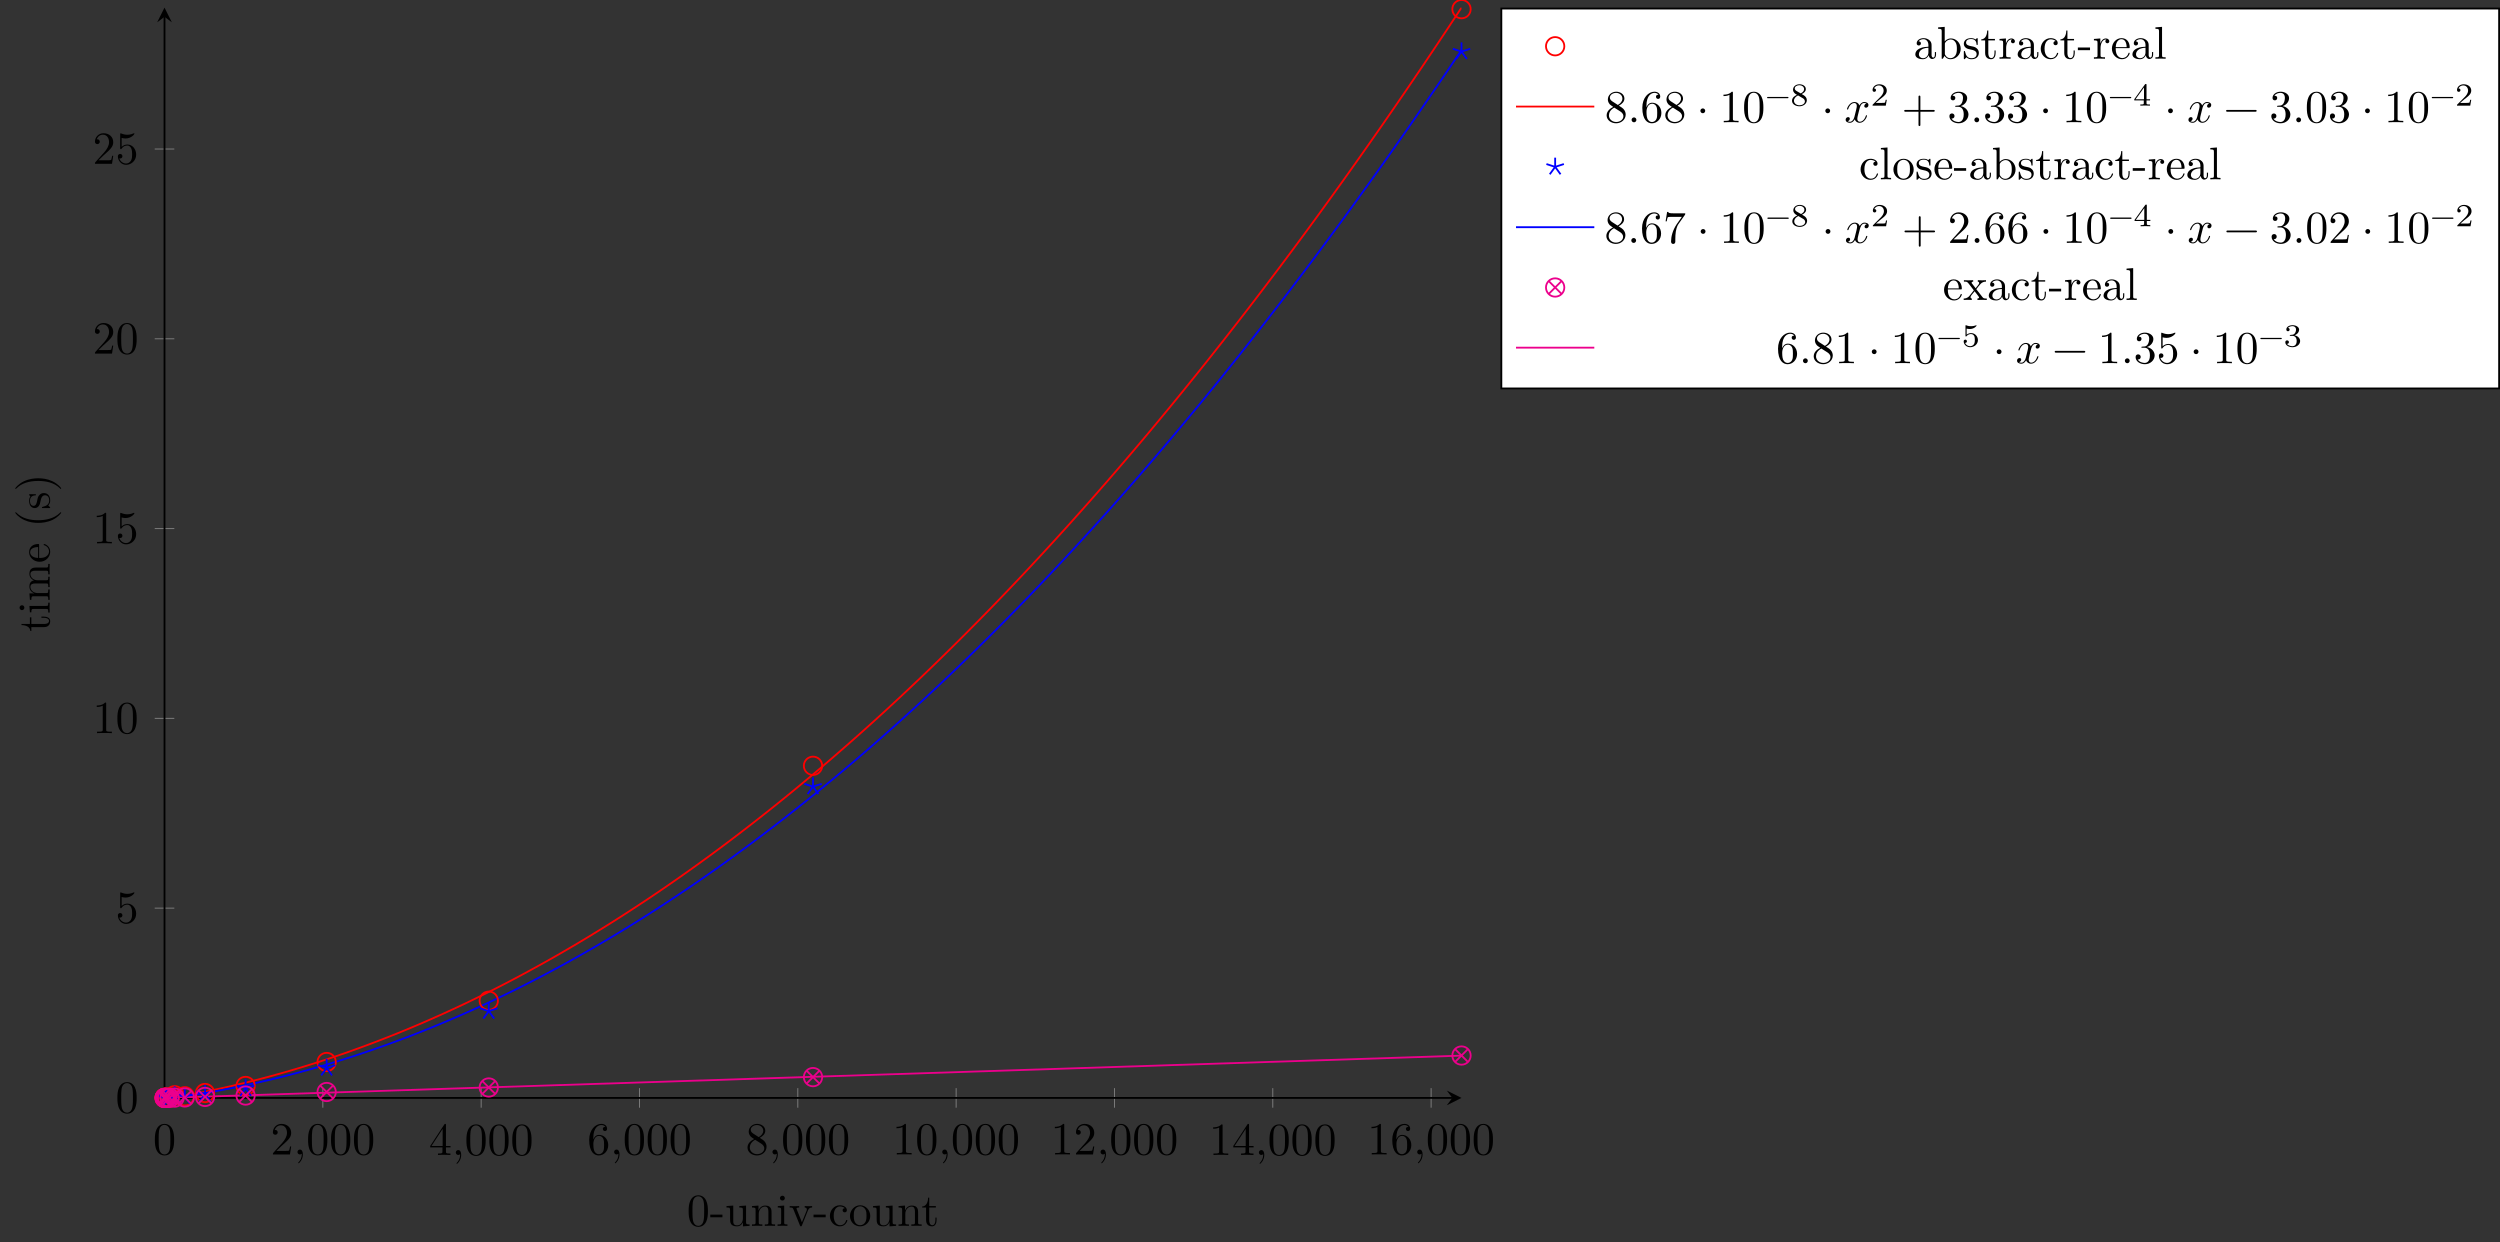 <?xml version="1.0" encoding="UTF-8"?>
<svg xmlns="http://www.w3.org/2000/svg" xmlns:xlink="http://www.w3.org/1999/xlink" width="542.978pt" height="269.785pt" viewBox="0 0 542.978 269.785" version="1.1">
<rect x="0" y="0" width="542.978" height="269.785" fill="#333333" stroke="none"/>
<defs>
<g>
<symbol overflow="visible" id="glyph0-0">
<path style="stroke:none;" d=""/>
</symbol>
<symbol overflow="visible" id="glyph0-1">
<path style="stroke:none;" d="M 4.578 -3.188 C 4.578 -3.984 4.531 -4.781 4.188 -5.516 C 3.734 -6.484 2.906 -6.641 2.5 -6.641 C 1.891 -6.641 1.172 -6.375 0.75 -5.453 C 0.438 -4.766 0.391 -3.984 0.391 -3.188 C 0.391 -2.438 0.422 -1.547 0.844 -0.781 C 1.266 0.016 2 0.219 2.484 0.219 C 3.016 0.219 3.781 0.016 4.219 -0.938 C 4.531 -1.625 4.578 -2.406 4.578 -3.188 Z M 3.766 -3.312 C 3.766 -2.562 3.766 -1.891 3.656 -1.25 C 3.5 -0.297 2.938 0 2.484 0 C 2.094 0 1.5 -0.25 1.328 -1.203 C 1.219 -1.797 1.219 -2.719 1.219 -3.312 C 1.219 -3.953 1.219 -4.609 1.297 -5.141 C 1.484 -6.328 2.234 -6.422 2.484 -6.422 C 2.812 -6.422 3.469 -6.234 3.656 -5.25 C 3.766 -4.688 3.766 -3.938 3.766 -3.312 Z M 3.766 -3.312 "/>
</symbol>
<symbol overflow="visible" id="glyph0-2">
<path style="stroke:none;" d="M 4.469 -1.734 L 4.234 -1.734 C 4.172 -1.438 4.109 -1 4 -0.844 C 3.938 -0.766 3.281 -0.766 3.062 -0.766 L 1.266 -0.766 L 2.328 -1.797 C 3.875 -3.172 4.469 -3.703 4.469 -4.703 C 4.469 -5.844 3.578 -6.641 2.359 -6.641 C 1.234 -6.641 0.5 -5.719 0.5 -4.828 C 0.5 -4.281 1 -4.281 1.031 -4.281 C 1.203 -4.281 1.547 -4.391 1.547 -4.812 C 1.547 -5.062 1.359 -5.328 1.016 -5.328 C 0.938 -5.328 0.922 -5.328 0.891 -5.312 C 1.109 -5.969 1.656 -6.328 2.234 -6.328 C 3.141 -6.328 3.562 -5.516 3.562 -4.703 C 3.562 -3.906 3.078 -3.125 2.516 -2.5 L 0.609 -0.375 C 0.5 -0.266 0.5 -0.234 0.5 0 L 4.203 0 Z M 4.469 -1.734 "/>
</symbol>
<symbol overflow="visible" id="glyph0-3">
<path style="stroke:none;" d="M 2.031 -0.016 C 2.031 -0.672 1.781 -1.062 1.391 -1.062 C 1.062 -1.062 0.859 -0.812 0.859 -0.531 C 0.859 -0.266 1.062 0 1.391 0 C 1.5 0 1.641 -0.047 1.734 -0.125 C 1.766 -0.156 1.781 -0.156 1.781 -0.156 C 1.781 -0.156 1.797 -0.156 1.797 -0.016 C 1.797 0.734 1.453 1.328 1.125 1.656 C 1.016 1.766 1.016 1.781 1.016 1.812 C 1.016 1.891 1.062 1.922 1.109 1.922 C 1.219 1.922 2.031 1.156 2.031 -0.016 Z M 2.031 -0.016 "/>
</symbol>
<symbol overflow="visible" id="glyph0-4">
<path style="stroke:none;" d="M 4.688 -1.641 L 4.688 -1.953 L 3.703 -1.953 L 3.703 -6.484 C 3.703 -6.688 3.703 -6.75 3.531 -6.75 C 3.453 -6.75 3.422 -6.75 3.344 -6.625 L 0.281 -1.953 L 0.281 -1.641 L 2.938 -1.641 L 2.938 -0.781 C 2.938 -0.422 2.906 -0.312 2.172 -0.312 L 1.969 -0.312 L 1.969 0 C 2.375 -0.031 2.891 -0.031 3.312 -0.031 C 3.734 -0.031 4.25 -0.031 4.672 0 L 4.672 -0.312 L 4.453 -0.312 C 3.719 -0.312 3.703 -0.422 3.703 -0.781 L 3.703 -1.641 Z M 2.984 -1.953 L 0.562 -1.953 L 2.984 -5.672 Z M 2.984 -1.953 "/>
</symbol>
<symbol overflow="visible" id="glyph0-5">
<path style="stroke:none;" d="M 4.562 -2.031 C 4.562 -3.297 3.672 -4.25 2.562 -4.25 C 1.891 -4.25 1.516 -3.75 1.312 -3.266 L 1.312 -3.516 C 1.312 -6.031 2.547 -6.391 3.062 -6.391 C 3.297 -6.391 3.719 -6.328 3.938 -5.984 C 3.781 -5.984 3.391 -5.984 3.391 -5.547 C 3.391 -5.234 3.625 -5.078 3.844 -5.078 C 4 -5.078 4.312 -5.172 4.312 -5.562 C 4.312 -6.156 3.875 -6.641 3.047 -6.641 C 1.766 -6.641 0.422 -5.359 0.422 -3.156 C 0.422 -0.484 1.578 0.219 2.5 0.219 C 3.609 0.219 4.562 -0.719 4.562 -2.031 Z M 3.656 -2.047 C 3.656 -1.562 3.656 -1.062 3.484 -0.703 C 3.188 -0.109 2.734 -0.062 2.5 -0.062 C 1.875 -0.062 1.578 -0.656 1.516 -0.812 C 1.328 -1.281 1.328 -2.078 1.328 -2.25 C 1.328 -3.031 1.656 -4.031 2.547 -4.031 C 2.719 -4.031 3.172 -4.031 3.484 -3.406 C 3.656 -3.047 3.656 -2.531 3.656 -2.047 Z M 3.656 -2.047 "/>
</symbol>
<symbol overflow="visible" id="glyph0-6">
<path style="stroke:none;" d="M 4.562 -1.672 C 4.562 -2.031 4.453 -2.484 4.062 -2.906 C 3.875 -3.109 3.719 -3.203 3.078 -3.609 C 3.797 -3.984 4.281 -4.5 4.281 -5.156 C 4.281 -6.078 3.406 -6.641 2.5 -6.641 C 1.5 -6.641 0.688 -5.906 0.688 -4.969 C 0.688 -4.797 0.703 -4.344 1.125 -3.875 C 1.234 -3.766 1.609 -3.516 1.859 -3.344 C 1.281 -3.047 0.422 -2.5 0.422 -1.5 C 0.422 -0.453 1.438 0.219 2.484 0.219 C 3.609 0.219 4.562 -0.609 4.562 -1.672 Z M 3.844 -5.156 C 3.844 -4.578 3.453 -4.109 2.859 -3.766 L 1.625 -4.562 C 1.172 -4.859 1.125 -5.188 1.125 -5.359 C 1.125 -5.969 1.781 -6.391 2.484 -6.391 C 3.203 -6.391 3.844 -5.875 3.844 -5.156 Z M 4.062 -1.312 C 4.062 -0.578 3.312 -0.062 2.5 -0.062 C 1.641 -0.062 0.922 -0.672 0.922 -1.5 C 0.922 -2.078 1.234 -2.719 2.078 -3.188 L 3.312 -2.406 C 3.594 -2.219 4.062 -1.922 4.062 -1.312 Z M 4.062 -1.312 "/>
</symbol>
<symbol overflow="visible" id="glyph0-7">
<path style="stroke:none;" d="M 4.172 0 L 4.172 -0.312 L 3.859 -0.312 C 2.953 -0.312 2.938 -0.422 2.938 -0.781 L 2.938 -6.375 C 2.938 -6.625 2.938 -6.641 2.703 -6.641 C 2.078 -6 1.203 -6 0.891 -6 L 0.891 -5.688 C 1.094 -5.688 1.672 -5.688 2.188 -5.953 L 2.188 -0.781 C 2.188 -0.422 2.156 -0.312 1.266 -0.312 L 0.953 -0.312 L 0.953 0 C 1.297 -0.031 2.156 -0.031 2.562 -0.031 C 2.953 -0.031 3.828 -0.031 4.172 0 Z M 4.172 0 "/>
</symbol>
<symbol overflow="visible" id="glyph0-8">
<path style="stroke:none;" d="M 4.469 -2 C 4.469 -3.188 3.656 -4.188 2.578 -4.188 C 2.109 -4.188 1.672 -4.031 1.312 -3.672 L 1.312 -5.625 C 1.516 -5.562 1.844 -5.5 2.156 -5.5 C 3.391 -5.5 4.094 -6.406 4.094 -6.531 C 4.094 -6.594 4.062 -6.641 3.984 -6.641 C 3.984 -6.641 3.953 -6.641 3.906 -6.609 C 3.703 -6.516 3.219 -6.312 2.547 -6.312 C 2.156 -6.312 1.688 -6.391 1.219 -6.594 C 1.141 -6.625 1.109 -6.625 1.109 -6.625 C 1 -6.625 1 -6.547 1 -6.391 L 1 -3.438 C 1 -3.266 1 -3.188 1.141 -3.188 C 1.219 -3.188 1.234 -3.203 1.281 -3.266 C 1.391 -3.422 1.75 -3.969 2.562 -3.969 C 3.078 -3.969 3.328 -3.516 3.406 -3.328 C 3.562 -2.953 3.594 -2.578 3.594 -2.078 C 3.594 -1.719 3.594 -1.125 3.344 -0.703 C 3.109 -0.312 2.734 -0.062 2.281 -0.062 C 1.562 -0.062 0.984 -0.594 0.812 -1.172 C 0.844 -1.172 0.875 -1.156 0.984 -1.156 C 1.312 -1.156 1.484 -1.406 1.484 -1.641 C 1.484 -1.891 1.312 -2.141 0.984 -2.141 C 0.844 -2.141 0.5 -2.062 0.5 -1.609 C 0.5 -0.75 1.188 0.219 2.297 0.219 C 3.453 0.219 4.469 -0.734 4.469 -2 Z M 4.469 -2 "/>
</symbol>
<symbol overflow="visible" id="glyph0-9">
<path style="stroke:none;" d="M 1.906 -0.531 C 1.906 -0.812 1.672 -1.062 1.391 -1.062 C 1.094 -1.062 0.859 -0.812 0.859 -0.531 C 0.859 -0.234 1.094 0 1.391 0 C 1.672 0 1.906 -0.234 1.906 -0.531 Z M 1.906 -0.531 "/>
</symbol>
<symbol overflow="visible" id="glyph0-10">
<path style="stroke:none;" d="M 1.906 -2.5 C 1.906 -2.781 1.672 -3.016 1.391 -3.016 C 1.094 -3.016 0.859 -2.781 0.859 -2.5 C 0.859 -2.203 1.094 -1.969 1.391 -1.969 C 1.672 -1.969 1.906 -2.203 1.906 -2.5 Z M 1.906 -2.5 "/>
</symbol>
<symbol overflow="visible" id="glyph0-11">
<path style="stroke:none;" d="M 5.25 -3.75 C 5.25 -4.266 4.672 -4.406 4.328 -4.406 C 3.75 -4.406 3.406 -3.875 3.281 -3.656 C 3.031 -4.312 2.5 -4.406 2.203 -4.406 C 1.172 -4.406 0.594 -3.125 0.594 -2.875 C 0.594 -2.766 0.719 -2.766 0.719 -2.766 C 0.797 -2.766 0.828 -2.797 0.844 -2.875 C 1.188 -3.938 1.844 -4.188 2.188 -4.188 C 2.375 -4.188 2.719 -4.094 2.719 -3.516 C 2.719 -3.203 2.547 -2.547 2.188 -1.141 C 2.031 -0.531 1.672 -0.109 1.234 -0.109 C 1.172 -0.109 0.953 -0.109 0.734 -0.234 C 0.984 -0.297 1.203 -0.5 1.203 -0.781 C 1.203 -1.047 0.984 -1.125 0.844 -1.125 C 0.531 -1.125 0.297 -0.875 0.297 -0.547 C 0.297 -0.094 0.781 0.109 1.219 0.109 C 1.891 0.109 2.25 -0.594 2.266 -0.641 C 2.391 -0.281 2.75 0.109 3.344 0.109 C 4.375 0.109 4.938 -1.172 4.938 -1.422 C 4.938 -1.531 4.859 -1.531 4.828 -1.531 C 4.734 -1.531 4.719 -1.484 4.688 -1.422 C 4.359 -0.344 3.688 -0.109 3.375 -0.109 C 2.984 -0.109 2.828 -0.422 2.828 -0.766 C 2.828 -0.984 2.875 -1.203 2.984 -1.641 L 3.328 -3.016 C 3.391 -3.266 3.625 -4.188 4.312 -4.188 C 4.359 -4.188 4.609 -4.188 4.812 -4.062 C 4.531 -4 4.344 -3.766 4.344 -3.516 C 4.344 -3.359 4.453 -3.172 4.719 -3.172 C 4.938 -3.172 5.25 -3.344 5.25 -3.75 Z M 5.25 -3.75 "/>
</symbol>
<symbol overflow="visible" id="glyph0-12">
<path style="stroke:none;" d="M 7.203 -2.5 C 7.203 -2.609 7.109 -2.688 7 -2.688 L 4.078 -2.688 L 4.078 -5.609 C 4.078 -5.719 3.984 -5.812 3.875 -5.812 C 3.766 -5.812 3.672 -5.719 3.672 -5.609 L 3.672 -2.688 L 0.75 -2.688 C 0.641 -2.688 0.562 -2.609 0.562 -2.5 C 0.562 -2.375 0.641 -2.297 0.75 -2.297 L 3.672 -2.297 L 3.672 0.625 C 3.672 0.734 3.766 0.828 3.875 0.828 C 3.984 0.828 4.078 0.734 4.078 0.625 L 4.078 -2.297 L 7 -2.297 C 7.109 -2.297 7.203 -2.375 7.203 -2.5 Z M 7.203 -2.5 "/>
</symbol>
<symbol overflow="visible" id="glyph0-13">
<path style="stroke:none;" d="M 4.562 -1.703 C 4.562 -2.516 3.922 -3.297 2.891 -3.516 C 3.703 -3.781 4.281 -4.469 4.281 -5.266 C 4.281 -6.078 3.406 -6.641 2.453 -6.641 C 1.453 -6.641 0.688 -6.047 0.688 -5.281 C 0.688 -4.953 0.906 -4.766 1.203 -4.766 C 1.5 -4.766 1.703 -4.984 1.703 -5.281 C 1.703 -5.766 1.234 -5.766 1.094 -5.766 C 1.391 -6.266 2.047 -6.391 2.406 -6.391 C 2.828 -6.391 3.375 -6.172 3.375 -5.281 C 3.375 -5.156 3.344 -4.578 3.094 -4.141 C 2.797 -3.656 2.453 -3.625 2.203 -3.625 C 2.125 -3.609 1.891 -3.594 1.812 -3.594 C 1.734 -3.578 1.672 -3.562 1.672 -3.469 C 1.672 -3.359 1.734 -3.359 1.906 -3.359 L 2.344 -3.359 C 3.156 -3.359 3.531 -2.688 3.531 -1.703 C 3.531 -0.344 2.844 -0.062 2.406 -0.062 C 1.969 -0.062 1.219 -0.234 0.875 -0.812 C 1.219 -0.766 1.531 -0.984 1.531 -1.359 C 1.531 -1.719 1.266 -1.922 0.984 -1.922 C 0.734 -1.922 0.422 -1.781 0.422 -1.344 C 0.422 -0.438 1.344 0.219 2.438 0.219 C 3.656 0.219 4.562 -0.688 4.562 -1.703 Z M 4.562 -1.703 "/>
</symbol>
<symbol overflow="visible" id="glyph0-14">
<path style="stroke:none;" d="M 7.203 -2.5 C 7.203 -2.609 7.109 -2.688 7 -2.688 L 0.75 -2.688 C 0.641 -2.688 0.562 -2.609 0.562 -2.5 C 0.562 -2.375 0.641 -2.297 0.75 -2.297 L 7 -2.297 C 7.109 -2.297 7.203 -2.375 7.203 -2.5 Z M 7.203 -2.5 "/>
</symbol>
<symbol overflow="visible" id="glyph0-15">
<path style="stroke:none;" d="M 4.828 -6.422 L 2.406 -6.422 C 1.203 -6.422 1.172 -6.547 1.141 -6.734 L 0.891 -6.734 L 0.562 -4.688 L 0.812 -4.688 C 0.844 -4.844 0.922 -5.469 1.062 -5.594 C 1.125 -5.656 1.906 -5.656 2.031 -5.656 L 4.094 -5.656 L 2.984 -4.078 C 2.078 -2.734 1.75 -1.344 1.75 -0.328 C 1.75 -0.234 1.75 0.219 2.219 0.219 C 2.672 0.219 2.672 -0.234 2.672 -0.328 L 2.672 -0.844 C 2.672 -1.391 2.703 -1.938 2.781 -2.469 C 2.828 -2.703 2.953 -3.562 3.406 -4.172 L 4.75 -6.078 C 4.828 -6.188 4.828 -6.203 4.828 -6.422 Z M 4.828 -6.422 "/>
</symbol>
<symbol overflow="visible" id="glyph1-0">
<path style="stroke:none;" d=""/>
</symbol>
<symbol overflow="visible" id="glyph1-1">
<path style="stroke:none;" d="M 4.578 -3.188 C 4.578 -3.984 4.531 -4.781 4.188 -5.516 C 3.734 -6.484 2.906 -6.641 2.5 -6.641 C 1.891 -6.641 1.172 -6.375 0.75 -5.453 C 0.438 -4.766 0.391 -3.984 0.391 -3.188 C 0.391 -2.438 0.422 -1.547 0.844 -0.781 C 1.266 0.016 2 0.219 2.484 0.219 C 3.016 0.219 3.781 0.016 4.219 -0.938 C 4.531 -1.625 4.578 -2.406 4.578 -3.188 Z M 3.766 -3.312 C 3.766 -2.562 3.766 -1.891 3.656 -1.25 C 3.5 -0.297 2.938 0 2.484 0 C 2.094 0 1.5 -0.25 1.328 -1.203 C 1.219 -1.797 1.219 -2.719 1.219 -3.312 C 1.219 -3.953 1.219 -4.609 1.297 -5.141 C 1.484 -6.328 2.234 -6.422 2.484 -6.422 C 2.812 -6.422 3.469 -6.234 3.656 -5.25 C 3.766 -4.688 3.766 -3.938 3.766 -3.312 Z M 3.766 -3.312 "/>
</symbol>
<symbol overflow="visible" id="glyph1-2">
<path style="stroke:none;" d="M 2.75 -1.859 L 2.75 -2.438 L 0.109 -2.438 L 0.109 -1.859 Z M 2.75 -1.859 "/>
</symbol>
<symbol overflow="visible" id="glyph1-3">
<path style="stroke:none;" d="M 5.328 0 L 5.328 -0.312 C 4.641 -0.312 4.562 -0.375 4.562 -0.875 L 4.562 -4.406 L 3.094 -4.297 L 3.094 -3.984 C 3.781 -3.984 3.875 -3.922 3.875 -3.422 L 3.875 -1.656 C 3.875 -0.781 3.391 -0.109 2.656 -0.109 C 1.828 -0.109 1.781 -0.578 1.781 -1.094 L 1.781 -4.406 L 0.312 -4.297 L 0.312 -3.984 C 1.094 -3.984 1.094 -3.953 1.094 -3.078 L 1.094 -1.578 C 1.094 -0.797 1.094 0.109 2.609 0.109 C 3.172 0.109 3.609 -0.172 3.891 -0.781 L 3.891 0.109 Z M 5.328 0 "/>
</symbol>
<symbol overflow="visible" id="glyph1-4">
<path style="stroke:none;" d="M 5.328 0 L 5.328 -0.312 C 4.812 -0.312 4.562 -0.312 4.562 -0.609 L 4.562 -2.516 C 4.562 -3.375 4.562 -3.672 4.25 -4.031 C 4.109 -4.203 3.781 -4.406 3.203 -4.406 C 2.469 -4.406 2 -3.984 1.719 -3.359 L 1.719 -4.406 L 0.312 -4.297 L 0.312 -3.984 C 1.016 -3.984 1.094 -3.922 1.094 -3.422 L 1.094 -0.75 C 1.094 -0.312 0.984 -0.312 0.312 -0.312 L 0.312 0 L 1.453 -0.031 L 2.562 0 L 2.562 -0.312 C 1.891 -0.312 1.781 -0.312 1.781 -0.75 L 1.781 -2.594 C 1.781 -3.625 2.5 -4.188 3.125 -4.188 C 3.766 -4.188 3.875 -3.656 3.875 -3.078 L 3.875 -0.75 C 3.875 -0.312 3.766 -0.312 3.094 -0.312 L 3.094 0 L 4.219 -0.031 Z M 5.328 0 "/>
</symbol>
<symbol overflow="visible" id="glyph1-5">
<path style="stroke:none;" d="M 2.469 0 L 2.469 -0.312 C 1.797 -0.312 1.766 -0.359 1.766 -0.75 L 1.766 -4.406 L 0.375 -4.297 L 0.375 -3.984 C 1.016 -3.984 1.109 -3.922 1.109 -3.438 L 1.109 -0.75 C 1.109 -0.312 1 -0.312 0.328 -0.312 L 0.328 0 L 1.422 -0.031 C 1.781 -0.031 2.125 -0.016 2.469 0 Z M 1.906 -6.016 C 1.906 -6.297 1.688 -6.547 1.391 -6.547 C 1.047 -6.547 0.844 -6.266 0.844 -6.016 C 0.844 -5.75 1.078 -5.5 1.375 -5.5 C 1.719 -5.5 1.906 -5.766 1.906 -6.016 Z M 1.906 -6.016 "/>
</symbol>
<symbol overflow="visible" id="glyph1-6">
<path style="stroke:none;" d="M 5.062 -3.984 L 5.062 -4.297 C 4.828 -4.281 4.547 -4.266 4.312 -4.266 L 3.453 -4.297 L 3.453 -3.984 C 3.812 -3.984 3.922 -3.75 3.922 -3.562 C 3.922 -3.469 3.906 -3.422 3.875 -3.312 L 2.844 -0.781 L 1.734 -3.562 C 1.672 -3.688 1.672 -3.734 1.672 -3.734 C 1.672 -3.984 2.062 -3.984 2.25 -3.984 L 2.25 -4.297 L 1.156 -4.266 C 0.891 -4.266 0.484 -4.281 0.188 -4.297 L 0.188 -3.984 C 0.812 -3.984 0.859 -3.922 0.984 -3.625 L 2.422 -0.078 C 2.484 0.062 2.5 0.109 2.625 0.109 C 2.766 0.109 2.797 0.016 2.844 -0.078 L 4.141 -3.312 C 4.234 -3.547 4.406 -3.984 5.062 -3.984 Z M 5.062 -3.984 "/>
</symbol>
<symbol overflow="visible" id="glyph1-7">
<path style="stroke:none;" d="M 4.141 -1.188 C 4.141 -1.281 4.031 -1.281 4 -1.281 C 3.922 -1.281 3.891 -1.25 3.875 -1.188 C 3.594 -0.266 2.938 -0.141 2.578 -0.141 C 2.047 -0.141 1.172 -0.562 1.172 -2.172 C 1.172 -3.797 1.984 -4.219 2.516 -4.219 C 2.609 -4.219 3.234 -4.203 3.578 -3.844 C 3.172 -3.812 3.109 -3.516 3.109 -3.391 C 3.109 -3.125 3.297 -2.938 3.562 -2.938 C 3.828 -2.938 4.031 -3.094 4.031 -3.406 C 4.031 -4.078 3.266 -4.469 2.5 -4.469 C 1.25 -4.469 0.344 -3.391 0.344 -2.156 C 0.344 -0.875 1.328 0.109 2.484 0.109 C 3.812 0.109 4.141 -1.094 4.141 -1.188 Z M 4.141 -1.188 "/>
</symbol>
<symbol overflow="visible" id="glyph1-8">
<path style="stroke:none;" d="M 4.688 -2.141 C 4.688 -3.406 3.703 -4.469 2.5 -4.469 C 1.25 -4.469 0.281 -3.375 0.281 -2.141 C 0.281 -0.844 1.312 0.109 2.484 0.109 C 3.688 0.109 4.688 -0.875 4.688 -2.141 Z M 3.875 -2.219 C 3.875 -1.859 3.875 -1.312 3.656 -0.875 C 3.422 -0.422 2.984 -0.141 2.5 -0.141 C 2.062 -0.141 1.625 -0.344 1.359 -0.812 C 1.109 -1.25 1.109 -1.859 1.109 -2.219 C 1.109 -2.609 1.109 -3.141 1.344 -3.578 C 1.609 -4.031 2.078 -4.25 2.484 -4.25 C 2.922 -4.25 3.344 -4.031 3.609 -3.594 C 3.875 -3.172 3.875 -2.594 3.875 -2.219 Z M 3.875 -2.219 "/>
</symbol>
<symbol overflow="visible" id="glyph1-9">
<path style="stroke:none;" d="M 3.312 -1.234 L 3.312 -1.797 L 3.062 -1.797 L 3.062 -1.25 C 3.062 -0.516 2.766 -0.141 2.391 -0.141 C 1.719 -0.141 1.719 -1.047 1.719 -1.219 L 1.719 -3.984 L 3.156 -3.984 L 3.156 -4.297 L 1.719 -4.297 L 1.719 -6.125 L 1.469 -6.125 C 1.469 -5.312 1.172 -4.25 0.188 -4.203 L 0.188 -3.984 L 1.031 -3.984 L 1.031 -1.234 C 1.031 -0.016 1.969 0.109 2.328 0.109 C 3.031 0.109 3.312 -0.594 3.312 -1.234 Z M 3.312 -1.234 "/>
</symbol>
<symbol overflow="visible" id="glyph1-10">
<path style="stroke:none;" d="M 4.812 -0.891 L 4.812 -1.453 L 4.562 -1.453 L 4.562 -0.891 C 4.562 -0.312 4.312 -0.25 4.203 -0.25 C 3.875 -0.25 3.844 -0.703 3.844 -0.75 L 3.844 -2.734 C 3.844 -3.156 3.844 -3.547 3.484 -3.922 C 3.094 -4.312 2.594 -4.469 2.109 -4.469 C 1.297 -4.469 0.609 -4 0.609 -3.344 C 0.609 -3.047 0.812 -2.875 1.062 -2.875 C 1.344 -2.875 1.531 -3.078 1.531 -3.328 C 1.531 -3.453 1.469 -3.781 1.016 -3.781 C 1.281 -4.141 1.781 -4.25 2.094 -4.25 C 2.578 -4.25 3.156 -3.859 3.156 -2.969 L 3.156 -2.609 C 2.641 -2.578 1.938 -2.547 1.312 -2.25 C 0.562 -1.906 0.312 -1.391 0.312 -0.953 C 0.312 -0.141 1.281 0.109 1.906 0.109 C 2.578 0.109 3.031 -0.297 3.219 -0.75 C 3.266 -0.359 3.531 0.062 4 0.062 C 4.203 0.062 4.812 -0.078 4.812 -0.891 Z M 3.156 -1.391 C 3.156 -0.453 2.438 -0.109 1.984 -0.109 C 1.5 -0.109 1.094 -0.453 1.094 -0.953 C 1.094 -1.5 1.5 -2.328 3.156 -2.391 Z M 3.156 -1.391 "/>
</symbol>
<symbol overflow="visible" id="glyph1-11">
<path style="stroke:none;" d="M 5.188 -2.156 C 5.188 -3.422 4.219 -4.406 3.078 -4.406 C 2.297 -4.406 1.875 -3.938 1.719 -3.766 L 1.719 -6.922 L 0.281 -6.812 L 0.281 -6.5 C 0.984 -6.5 1.062 -6.438 1.062 -5.938 L 1.062 0 L 1.312 0 L 1.672 -0.625 C 1.812 -0.391 2.234 0.109 2.969 0.109 C 4.156 0.109 5.188 -0.875 5.188 -2.156 Z M 4.359 -2.156 C 4.359 -1.797 4.344 -1.203 4.062 -0.75 C 3.844 -0.438 3.469 -0.109 2.938 -0.109 C 2.484 -0.109 2.125 -0.344 1.891 -0.719 C 1.75 -0.922 1.75 -0.953 1.75 -1.141 L 1.75 -3.188 C 1.75 -3.375 1.75 -3.391 1.859 -3.547 C 2.25 -4.109 2.797 -4.188 3.031 -4.188 C 3.484 -4.188 3.844 -3.922 4.078 -3.547 C 4.344 -3.141 4.359 -2.578 4.359 -2.156 Z M 4.359 -2.156 "/>
</symbol>
<symbol overflow="visible" id="glyph1-12">
<path style="stroke:none;" d="M 3.594 -1.281 C 3.594 -1.797 3.297 -2.109 3.172 -2.219 C 2.844 -2.547 2.453 -2.625 2.031 -2.703 C 1.469 -2.812 0.812 -2.938 0.812 -3.516 C 0.812 -3.875 1.062 -4.281 1.922 -4.281 C 3.016 -4.281 3.078 -3.375 3.094 -3.078 C 3.094 -2.984 3.203 -2.984 3.203 -2.984 C 3.344 -2.984 3.344 -3.031 3.344 -3.219 L 3.344 -4.234 C 3.344 -4.391 3.344 -4.469 3.234 -4.469 C 3.188 -4.469 3.156 -4.469 3.031 -4.344 C 3 -4.312 2.906 -4.219 2.859 -4.188 C 2.484 -4.469 2.078 -4.469 1.922 -4.469 C 0.703 -4.469 0.328 -3.797 0.328 -3.234 C 0.328 -2.891 0.484 -2.609 0.75 -2.391 C 1.078 -2.141 1.359 -2.078 2.078 -1.938 C 2.297 -1.891 3.109 -1.734 3.109 -1.016 C 3.109 -0.516 2.766 -0.109 1.984 -0.109 C 1.141 -0.109 0.781 -0.672 0.594 -1.531 C 0.562 -1.656 0.562 -1.688 0.453 -1.688 C 0.328 -1.688 0.328 -1.625 0.328 -1.453 L 0.328 -0.125 C 0.328 0.047 0.328 0.109 0.438 0.109 C 0.484 0.109 0.5 0.094 0.688 -0.094 C 0.703 -0.109 0.703 -0.125 0.891 -0.312 C 1.328 0.094 1.781 0.109 1.984 0.109 C 3.125 0.109 3.594 -0.562 3.594 -1.281 Z M 3.594 -1.281 "/>
</symbol>
<symbol overflow="visible" id="glyph1-13">
<path style="stroke:none;" d="M 3.625 -3.797 C 3.625 -4.109 3.312 -4.406 2.891 -4.406 C 2.156 -4.406 1.797 -3.734 1.672 -3.312 L 1.672 -4.406 L 0.281 -4.297 L 0.281 -3.984 C 0.984 -3.984 1.062 -3.922 1.062 -3.422 L 1.062 -0.75 C 1.062 -0.312 0.953 -0.312 0.281 -0.312 L 0.281 0 L 1.422 -0.031 C 1.812 -0.031 2.281 -0.031 2.688 0 L 2.688 -0.312 L 2.469 -0.312 C 1.734 -0.312 1.719 -0.422 1.719 -0.781 L 1.719 -2.312 C 1.719 -3.297 2.141 -4.188 2.891 -4.188 C 2.953 -4.188 2.984 -4.188 3 -4.172 C 2.969 -4.172 2.766 -4.047 2.766 -3.781 C 2.766 -3.516 2.984 -3.359 3.203 -3.359 C 3.375 -3.359 3.625 -3.484 3.625 -3.797 Z M 3.625 -3.797 "/>
</symbol>
<symbol overflow="visible" id="glyph1-14">
<path style="stroke:none;" d="M 4.141 -1.188 C 4.141 -1.281 4.062 -1.312 4 -1.312 C 3.922 -1.312 3.891 -1.25 3.875 -1.172 C 3.531 -0.141 2.625 -0.141 2.531 -0.141 C 2.031 -0.141 1.641 -0.438 1.406 -0.812 C 1.109 -1.281 1.109 -1.938 1.109 -2.297 L 3.891 -2.297 C 4.109 -2.297 4.141 -2.297 4.141 -2.516 C 4.141 -3.5 3.594 -4.469 2.359 -4.469 C 1.203 -4.469 0.281 -3.438 0.281 -2.188 C 0.281 -0.859 1.328 0.109 2.469 0.109 C 3.688 0.109 4.141 -1 4.141 -1.188 Z M 3.484 -2.516 L 1.109 -2.516 C 1.172 -4 2.016 -4.25 2.359 -4.25 C 3.375 -4.25 3.484 -2.906 3.484 -2.516 Z M 3.484 -2.516 "/>
</symbol>
<symbol overflow="visible" id="glyph1-15">
<path style="stroke:none;" d="M 2.547 0 L 2.547 -0.312 C 1.875 -0.312 1.766 -0.312 1.766 -0.75 L 1.766 -6.922 L 0.328 -6.812 L 0.328 -6.5 C 1.031 -6.5 1.109 -6.438 1.109 -5.938 L 1.109 -0.75 C 1.109 -0.312 1 -0.312 0.328 -0.312 L 0.328 0 L 1.438 -0.031 Z M 2.547 0 "/>
</symbol>
<symbol overflow="visible" id="glyph1-16">
<path style="stroke:none;" d="M 5.141 0 L 5.141 -0.312 C 4.609 -0.312 4.422 -0.328 4.203 -0.625 L 2.859 -2.344 C 3.156 -2.719 3.531 -3.203 3.781 -3.469 C 4.094 -3.828 4.5 -3.984 4.969 -3.984 L 4.969 -4.297 C 4.703 -4.281 4.406 -4.266 4.141 -4.266 C 3.844 -4.266 3.312 -4.281 3.188 -4.297 L 3.188 -3.984 C 3.406 -3.969 3.484 -3.844 3.484 -3.672 C 3.484 -3.516 3.375 -3.391 3.328 -3.328 L 2.719 -2.547 L 1.938 -3.562 C 1.844 -3.656 1.844 -3.672 1.844 -3.734 C 1.844 -3.891 2 -3.984 2.188 -3.984 L 2.188 -4.297 L 1.109 -4.266 C 0.906 -4.266 0.438 -4.281 0.172 -4.297 L 0.172 -3.984 C 0.875 -3.984 0.875 -3.984 1.344 -3.375 L 2.328 -2.094 C 1.859 -1.5 1.859 -1.469 1.391 -0.906 C 0.922 -0.328 0.328 -0.312 0.125 -0.312 L 0.125 0 C 0.375 -0.016 0.688 -0.031 0.953 -0.031 L 1.891 0 L 1.891 -0.312 C 1.672 -0.344 1.609 -0.469 1.609 -0.625 C 1.609 -0.844 1.891 -1.172 2.5 -1.891 L 3.266 -0.891 C 3.344 -0.781 3.469 -0.625 3.469 -0.562 C 3.469 -0.469 3.375 -0.312 3.109 -0.312 L 3.109 0 L 4.188 -0.031 C 4.453 -0.031 4.844 -0.016 5.141 0 Z M 5.141 0 "/>
</symbol>
<symbol overflow="visible" id="glyph2-0">
<path style="stroke:none;" d=""/>
</symbol>
<symbol overflow="visible" id="glyph2-1">
<path style="stroke:none;" d="M -1.234 -3.312 L -1.797 -3.312 L -1.797 -3.062 L -1.25 -3.062 C -0.516 -3.062 -0.141 -2.766 -0.141 -2.391 C -0.141 -1.719 -1.047 -1.719 -1.219 -1.719 L -3.984 -1.719 L -3.984 -3.156 L -4.297 -3.156 L -4.297 -1.719 L -6.125 -1.719 L -6.125 -1.469 C -5.312 -1.469 -4.25 -1.172 -4.203 -0.188 L -3.984 -0.188 L -3.984 -1.031 L -1.234 -1.031 C -0.016 -1.031 0.109 -1.969 0.109 -2.328 C 0.109 -3.031 -0.594 -3.312 -1.234 -3.312 Z M -1.234 -3.312 "/>
</symbol>
<symbol overflow="visible" id="glyph2-2">
<path style="stroke:none;" d="M 0 -2.469 L -0.312 -2.469 C -0.312 -1.797 -0.359 -1.766 -0.75 -1.766 L -4.406 -1.766 L -4.297 -0.375 L -3.984 -0.375 C -3.984 -1.016 -3.922 -1.109 -3.438 -1.109 L -0.75 -1.109 C -0.312 -1.109 -0.312 -1 -0.312 -0.328 L 0 -0.328 L -0.031 -1.422 C -0.031 -1.781 -0.016 -2.125 0 -2.469 Z M -6.016 -1.906 C -6.297 -1.906 -6.547 -1.688 -6.547 -1.391 C -6.547 -1.047 -6.266 -0.844 -6.016 -0.844 C -5.75 -0.844 -5.5 -1.078 -5.5 -1.375 C -5.5 -1.719 -5.766 -1.906 -6.016 -1.906 Z M -6.016 -1.906 "/>
</symbol>
<symbol overflow="visible" id="glyph2-3">
<path style="stroke:none;" d="M 0 -8.109 L -0.312 -8.109 C -0.312 -7.594 -0.312 -7.344 -0.609 -7.328 L -2.516 -7.328 C -3.375 -7.328 -3.672 -7.328 -4.031 -7.016 C -4.203 -6.875 -4.406 -6.547 -4.406 -5.969 C -4.406 -5.141 -3.812 -4.688 -3.422 -4.531 C -4.297 -4.391 -4.406 -3.656 -4.406 -3.203 C -4.406 -2.469 -3.984 -2 -3.359 -1.719 L -4.406 -1.719 L -4.297 -0.312 L -3.984 -0.312 C -3.984 -1.016 -3.922 -1.094 -3.422 -1.094 L -0.75 -1.094 C -0.312 -1.094 -0.312 -0.984 -0.312 -0.312 L 0 -0.312 L -0.031 -1.453 L 0 -2.562 L -0.312 -2.562 C -0.312 -1.891 -0.312 -1.781 -0.75 -1.781 L -2.594 -1.781 C -3.625 -1.781 -4.188 -2.5 -4.188 -3.125 C -4.188 -3.766 -3.656 -3.875 -3.078 -3.875 L -0.75 -3.875 C -0.312 -3.875 -0.312 -3.766 -0.312 -3.094 L 0 -3.094 L -0.031 -4.219 L 0 -5.328 L -0.312 -5.328 C -0.312 -4.672 -0.312 -4.562 -0.75 -4.562 L -2.594 -4.562 C -3.625 -4.562 -4.188 -5.266 -4.188 -5.906 C -4.188 -6.531 -3.656 -6.641 -3.078 -6.641 L -0.75 -6.641 C -0.312 -6.641 -0.312 -6.531 -0.312 -5.859 L 0 -5.859 L -0.031 -6.984 Z M 0 -8.109 "/>
</symbol>
<symbol overflow="visible" id="glyph2-4">
<path style="stroke:none;" d="M -1.188 -4.141 C -1.281 -4.141 -1.312 -4.062 -1.312 -4 C -1.312 -3.922 -1.25 -3.891 -1.172 -3.875 C -0.141 -3.531 -0.141 -2.625 -0.141 -2.531 C -0.141 -2.031 -0.438 -1.641 -0.812 -1.406 C -1.281 -1.109 -1.938 -1.109 -2.297 -1.109 L -2.297 -3.891 C -2.297 -4.109 -2.297 -4.141 -2.516 -4.141 C -3.5 -4.141 -4.469 -3.594 -4.469 -2.359 C -4.469 -1.203 -3.438 -0.281 -2.188 -0.281 C -0.859 -0.281 0.109 -1.328 0.109 -2.469 C 0.109 -3.688 -1 -4.141 -1.188 -4.141 Z M -2.516 -3.484 L -2.516 -1.109 C -4 -1.172 -4.25 -2.016 -4.25 -2.359 C -4.25 -3.375 -2.906 -3.484 -2.516 -3.484 Z M -2.516 -3.484 "/>
</symbol>
<symbol overflow="visible" id="glyph2-5">
<path style="stroke:none;" d="M 2.391 -3.297 C 2.359 -3.297 2.344 -3.297 2.172 -3.125 C 0.922 -1.891 -0.969 -1.562 -2.5 -1.562 C -4.234 -1.562 -5.969 -1.938 -7.203 -3.172 C -7.328 -3.297 -7.344 -3.297 -7.375 -3.297 C -7.453 -3.297 -7.484 -3.266 -7.484 -3.203 C -7.484 -3.094 -6.797 -2.203 -5.531 -1.609 C -4.438 -1.109 -3.328 -0.984 -2.5 -0.984 C -1.719 -0.984 -0.516 -1.094 0.625 -1.641 C 1.844 -2.25 2.5 -3.094 2.5 -3.203 C 2.5 -3.266 2.469 -3.297 2.391 -3.297 Z M 2.391 -3.297 "/>
</symbol>
<symbol overflow="visible" id="glyph2-6">
<path style="stroke:none;" d="M -1.281 -3.594 C -1.797 -3.594 -2.109 -3.297 -2.219 -3.172 C -2.547 -2.844 -2.625 -2.453 -2.703 -2.031 C -2.812 -1.469 -2.938 -0.812 -3.516 -0.812 C -3.875 -0.812 -4.281 -1.062 -4.281 -1.922 C -4.281 -3.016 -3.375 -3.078 -3.078 -3.094 C -2.984 -3.094 -2.984 -3.203 -2.984 -3.203 C -2.984 -3.344 -3.031 -3.344 -3.219 -3.344 L -4.234 -3.344 C -4.391 -3.344 -4.469 -3.344 -4.469 -3.234 C -4.469 -3.188 -4.469 -3.156 -4.344 -3.031 C -4.312 -3 -4.219 -2.906 -4.188 -2.859 C -4.469 -2.484 -4.469 -2.078 -4.469 -1.922 C -4.469 -0.703 -3.797 -0.328 -3.234 -0.328 C -2.891 -0.328 -2.609 -0.484 -2.391 -0.75 C -2.141 -1.078 -2.078 -1.359 -1.938 -2.078 C -1.891 -2.297 -1.734 -3.109 -1.016 -3.109 C -0.516 -3.109 -0.109 -2.766 -0.109 -1.984 C -0.109 -1.141 -0.672 -0.781 -1.531 -0.594 C -1.656 -0.562 -1.688 -0.562 -1.688 -0.453 C -1.688 -0.328 -1.625 -0.328 -1.453 -0.328 L -0.125 -0.328 C 0.047 -0.328 0.109 -0.328 0.109 -0.438 C 0.109 -0.484 0.094 -0.5 -0.094 -0.688 C -0.109 -0.703 -0.125 -0.703 -0.312 -0.891 C 0.094 -1.328 0.109 -1.781 0.109 -1.984 C 0.109 -3.125 -0.562 -3.594 -1.281 -3.594 Z M -1.281 -3.594 "/>
</symbol>
<symbol overflow="visible" id="glyph2-7">
<path style="stroke:none;" d="M -2.5 -2.875 C -3.266 -2.875 -4.469 -2.766 -5.609 -2.219 C -6.828 -1.625 -7.484 -0.766 -7.484 -0.672 C -7.484 -0.609 -7.438 -0.562 -7.375 -0.562 C -7.344 -0.562 -7.328 -0.562 -7.141 -0.75 C -6.156 -1.734 -4.578 -2.297 -2.5 -2.297 C -0.781 -2.297 0.969 -1.938 2.219 -0.703 C 2.344 -0.562 2.359 -0.562 2.391 -0.562 C 2.453 -0.562 2.5 -0.609 2.5 -0.672 C 2.5 -0.766 1.812 -1.672 0.547 -2.25 C -0.547 -2.766 -1.656 -2.875 -2.5 -2.875 Z M -2.5 -2.875 "/>
</symbol>
<symbol overflow="visible" id="glyph3-0">
<path style="stroke:none;" d=""/>
</symbol>
<symbol overflow="visible" id="glyph3-1">
<path style="stroke:none;" d="M 5.047 -1.75 C 5.047 -1.828 4.984 -1.891 4.906 -1.891 L 0.531 -1.891 C 0.453 -1.891 0.391 -1.828 0.391 -1.75 C 0.391 -1.672 0.453 -1.609 0.531 -1.609 L 4.906 -1.609 C 4.984 -1.609 5.047 -1.672 5.047 -1.75 Z M 5.047 -1.75 "/>
</symbol>
<symbol overflow="visible" id="glyph3-2">
<path style="stroke:none;" d="M 3.594 -1.188 C 3.594 -1.641 3.312 -2.031 2.906 -2.266 L 2.484 -2.516 C 3.031 -2.781 3.375 -3.109 3.375 -3.594 C 3.375 -4.281 2.672 -4.641 1.984 -4.641 C 1.219 -4.641 0.594 -4.141 0.594 -3.469 C 0.594 -3.141 0.75 -2.906 0.875 -2.766 C 1 -2.625 1.047 -2.594 1.453 -2.344 C 1.062 -2.172 0.375 -1.797 0.375 -1.062 C 0.375 -0.297 1.188 0.141 1.984 0.141 C 2.859 0.141 3.594 -0.422 3.594 -1.188 Z M 3 -3.594 C 3 -2.969 2.266 -2.656 2.266 -2.656 C 2.266 -2.656 2.234 -2.672 2.188 -2.703 L 1.344 -3.188 C 1.156 -3.297 0.969 -3.484 0.969 -3.734 C 0.969 -4.172 1.469 -4.438 1.984 -4.438 C 2.516 -4.438 3 -4.094 3 -3.594 Z M 3.172 -0.938 C 3.172 -0.406 2.594 -0.078 1.984 -0.078 C 1.344 -0.078 0.797 -0.5 0.797 -1.062 C 0.797 -1.578 1.188 -1.984 1.688 -2.219 C 2.078 -1.984 2.094 -1.984 2.641 -1.656 C 2.828 -1.562 3.172 -1.344 3.172 -0.938 Z M 3.172 -0.938 "/>
</symbol>
<symbol overflow="visible" id="glyph3-3">
<path style="stroke:none;" d="M 3.531 -1.266 L 3.297 -1.266 C 3.266 -1.125 3.203 -0.703 3.109 -0.641 C 3.047 -0.594 2.516 -0.594 2.422 -0.594 L 1.125 -0.594 C 1.859 -1.25 2.109 -1.438 2.531 -1.766 C 3.047 -2.172 3.531 -2.609 3.531 -3.281 C 3.531 -4.125 2.781 -4.641 1.891 -4.641 C 1.031 -4.641 0.438 -4.031 0.438 -3.391 C 0.438 -3.031 0.734 -3 0.812 -3 C 0.984 -3 1.188 -3.109 1.188 -3.359 C 1.188 -3.5 1.125 -3.734 0.766 -3.734 C 0.984 -4.234 1.453 -4.391 1.781 -4.391 C 2.484 -4.391 2.844 -3.844 2.844 -3.281 C 2.844 -2.672 2.422 -2.188 2.188 -1.938 L 0.516 -0.266 C 0.438 -0.203 0.438 -0.203 0.438 0 L 3.312 0 Z M 3.531 -1.266 "/>
</symbol>
<symbol overflow="visible" id="glyph3-4">
<path style="stroke:none;" d="M 3.688 -1.141 L 3.688 -1.391 L 2.922 -1.391 L 2.922 -4.516 C 2.922 -4.656 2.922 -4.703 2.766 -4.703 C 2.688 -4.703 2.656 -4.703 2.578 -4.609 L 0.266 -1.391 L 0.266 -1.141 L 2.328 -1.141 L 2.328 -0.578 C 2.328 -0.328 2.328 -0.25 1.766 -0.25 L 1.578 -0.25 L 1.578 0 L 2.625 -0.031 L 3.672 0 L 3.672 -0.25 L 3.484 -0.25 C 2.922 -0.25 2.922 -0.328 2.922 -0.578 L 2.922 -1.141 Z M 2.375 -1.391 L 0.531 -1.391 L 2.375 -3.953 Z M 2.375 -1.391 "/>
</symbol>
<symbol overflow="visible" id="glyph3-5">
<path style="stroke:none;" d="M 3.531 -1.406 C 3.531 -2.188 2.922 -2.922 2.062 -2.922 C 1.75 -2.922 1.391 -2.844 1.078 -2.578 L 1.078 -3.891 C 1.438 -3.812 1.641 -3.812 1.766 -3.812 C 2.688 -3.812 3.234 -4.438 3.234 -4.547 C 3.234 -4.609 3.172 -4.641 3.141 -4.641 C 3.141 -4.641 3.109 -4.641 3.094 -4.609 C 2.922 -4.547 2.547 -4.422 2.031 -4.422 C 1.844 -4.422 1.469 -4.422 1.016 -4.609 C 0.938 -4.641 0.922 -4.641 0.922 -4.641 C 0.828 -4.641 0.828 -4.562 0.828 -4.453 L 0.828 -2.391 C 0.828 -2.266 0.828 -2.188 0.938 -2.188 C 1 -2.188 1.016 -2.203 1.078 -2.281 C 1.391 -2.672 1.812 -2.719 2.047 -2.719 C 2.469 -2.719 2.656 -2.391 2.703 -2.328 C 2.828 -2.109 2.859 -1.844 2.859 -1.438 C 2.859 -1.219 2.859 -0.812 2.656 -0.5 C 2.484 -0.25 2.172 -0.078 1.844 -0.078 C 1.391 -0.078 0.922 -0.328 0.734 -0.797 C 1 -0.781 1.141 -0.953 1.141 -1.141 C 1.141 -1.438 0.875 -1.5 0.797 -1.5 C 0.797 -1.5 0.438 -1.5 0.438 -1.125 C 0.438 -0.484 1.016 0.141 1.844 0.141 C 2.75 0.141 3.531 -0.531 3.531 -1.406 Z M 3.531 -1.406 "/>
</symbol>
<symbol overflow="visible" id="glyph3-6">
<path style="stroke:none;" d="M 3.594 -1.203 C 3.594 -1.75 3.141 -2.297 2.375 -2.453 C 3.109 -2.719 3.375 -3.25 3.375 -3.672 C 3.375 -4.219 2.734 -4.641 1.969 -4.641 C 1.188 -4.641 0.594 -4.266 0.594 -3.703 C 0.594 -3.469 0.75 -3.328 0.953 -3.328 C 1.172 -3.328 1.312 -3.5 1.312 -3.688 C 1.312 -3.891 1.172 -4.031 0.953 -4.047 C 1.203 -4.359 1.688 -4.438 1.938 -4.438 C 2.25 -4.438 2.703 -4.281 2.703 -3.672 C 2.703 -3.375 2.594 -3.062 2.422 -2.844 C 2.188 -2.578 1.984 -2.562 1.641 -2.547 C 1.469 -2.531 1.453 -2.531 1.422 -2.516 C 1.422 -2.516 1.344 -2.5 1.344 -2.438 C 1.344 -2.328 1.406 -2.328 1.531 -2.328 L 1.906 -2.328 C 2.453 -2.328 2.844 -1.953 2.844 -1.203 C 2.844 -0.344 2.344 -0.078 1.938 -0.078 C 1.656 -0.078 1.047 -0.156 0.75 -0.578 C 1.078 -0.594 1.156 -0.812 1.156 -0.969 C 1.156 -1.188 0.984 -1.344 0.766 -1.344 C 0.578 -1.344 0.375 -1.234 0.375 -0.938 C 0.375 -0.281 1.109 0.141 1.953 0.141 C 2.922 0.141 3.594 -0.516 3.594 -1.203 Z M 3.594 -1.203 "/>
</symbol>
</g>
<clipPath id="clip1">
  <path d="M 35.73 1.656 L 317.426 1.656 L 317.426 238.457 L 35.73 238.457 Z M 35.73 1.656 "/>
</clipPath>
<clipPath id="clip2">
  <path d="M 35.73 5 L 317.426 5 L 317.426 238.457 L 35.73 238.457 Z M 35.73 5 "/>
</clipPath>
<clipPath id="clip3">
  <path d="M 35.73 223 L 317.426 223 L 317.426 238.457 L 35.73 238.457 Z M 35.73 223 "/>
</clipPath>
<clipPath id="clip4">
  <path d="M 326 1 L 542.977 1 L 542.977 85 L 326 85 Z M 326 1 "/>
</clipPath>
<clipPath id="clip5">
  <path d="M 325 1 L 542.977 1 L 542.977 85 L 325 85 Z M 325 1 "/>
</clipPath>
</defs>
<g id="surface1">
<path style="fill:none;stroke-width:0.199;stroke-linecap:butt;stroke-linejoin:miter;stroke:rgb(50%,50%,50%);stroke-opacity:1;stroke-miterlimit:10;" d="M -0.002 -2.125 L -0.002 2.125 M 34.385 -2.125 L 34.385 2.125 M 68.772 -2.125 L 68.772 2.125 M 103.159 -2.125 L 103.159 2.125 M 137.545 -2.125 L 137.545 2.125 M 171.932 -2.125 L 171.932 2.125 M 206.319 -2.125 L 206.319 2.125 M 240.706 -2.125 L 240.706 2.125 M 275.092 -2.125 L 275.092 2.125 " transform="matrix(1,0,0,-1,35.732,238.457)"/>
<path style="fill:none;stroke-width:0.199;stroke-linecap:butt;stroke-linejoin:miter;stroke:rgb(50%,50%,50%);stroke-opacity:1;stroke-miterlimit:10;" d="M -2.127 -0 L 2.127 -0 M -2.127 41.219 L 2.127 41.219 M -2.127 82.437 L 2.127 82.437 M -2.127 123.652 L 2.127 123.652 M -2.127 164.871 L 2.127 164.871 M -2.127 206.09 L 2.127 206.09 " transform="matrix(1,0,0,-1,35.732,238.457)"/>
<path style="fill:none;stroke-width:0.399;stroke-linecap:butt;stroke-linejoin:miter;stroke:rgb(0%,0%,0%);stroke-opacity:1;stroke-miterlimit:10;" d="M -0.002 -0 L 279.702 -0 " transform="matrix(1,0,0,-1,35.732,238.457)"/>
<path style=" stroke:none;fill-rule:nonzero;fill:rgb(0%,0%,0%);fill-opacity:1;" d="M 317.426 238.457 L 314.238 236.863 L 315.434 238.457 L 314.238 240.051 "/>
<path style="fill:none;stroke-width:0.399;stroke-linecap:butt;stroke-linejoin:miter;stroke:rgb(0%,0%,0%);stroke-opacity:1;stroke-miterlimit:10;" d="M -0.002 -0 L -0.002 234.809 " transform="matrix(1,0,0,-1,35.732,238.457)"/>
<path style=" stroke:none;fill-rule:nonzero;fill:rgb(0%,0%,0%);fill-opacity:1;" d="M 35.73 1.656 L 34.137 4.844 L 35.73 3.648 L 37.324 4.844 "/>
<g style="fill:rgb(0%,0%,0%);fill-opacity:1;">
  <use xlink:href="#glyph0-1" x="33.241" y="250.737"/>
</g>
<g style="fill:rgb(0%,0%,0%);fill-opacity:1;">
  <use xlink:href="#glyph0-2" x="58.77" y="250.737"/>
  <use xlink:href="#glyph0-3" x="63.751" y="250.737"/>
  <use xlink:href="#glyph0-1" x="66.521" y="250.737"/>
  <use xlink:href="#glyph0-1" x="71.502" y="250.737"/>
  <use xlink:href="#glyph0-1" x="76.484" y="250.737"/>
</g>
<g style="fill:rgb(0%,0%,0%);fill-opacity:1;">
  <use xlink:href="#glyph0-4" x="93.157" y="250.847"/>
  <use xlink:href="#glyph0-3" x="98.138" y="250.847"/>
  <use xlink:href="#glyph0-1" x="100.908" y="250.847"/>
  <use xlink:href="#glyph0-1" x="105.889" y="250.847"/>
  <use xlink:href="#glyph0-1" x="110.871" y="250.847"/>
</g>
<g style="fill:rgb(0%,0%,0%);fill-opacity:1;">
  <use xlink:href="#glyph0-5" x="127.543" y="250.737"/>
  <use xlink:href="#glyph0-3" x="132.524" y="250.737"/>
  <use xlink:href="#glyph0-1" x="135.294" y="250.737"/>
  <use xlink:href="#glyph0-1" x="140.275" y="250.737"/>
  <use xlink:href="#glyph0-1" x="145.257" y="250.737"/>
</g>
<g style="fill:rgb(0%,0%,0%);fill-opacity:1;">
  <use xlink:href="#glyph0-6" x="161.929" y="250.737"/>
  <use xlink:href="#glyph0-3" x="166.91" y="250.737"/>
  <use xlink:href="#glyph0-1" x="169.68" y="250.737"/>
  <use xlink:href="#glyph0-1" x="174.661" y="250.737"/>
  <use xlink:href="#glyph0-1" x="179.643" y="250.737"/>
</g>
<g style="fill:rgb(0%,0%,0%);fill-opacity:1;">
  <use xlink:href="#glyph0-7" x="193.824" y="250.737"/>
  <use xlink:href="#glyph0-1" x="198.805" y="250.737"/>
  <use xlink:href="#glyph0-3" x="203.787" y="250.737"/>
  <use xlink:href="#glyph0-1" x="206.556" y="250.737"/>
  <use xlink:href="#glyph0-1" x="211.538" y="250.737"/>
  <use xlink:href="#glyph0-1" x="216.519" y="250.737"/>
</g>
<g style="fill:rgb(0%,0%,0%);fill-opacity:1;">
  <use xlink:href="#glyph0-7" x="228.21" y="250.737"/>
  <use xlink:href="#glyph0-2" x="233.191" y="250.737"/>
  <use xlink:href="#glyph0-3" x="238.173" y="250.737"/>
  <use xlink:href="#glyph0-1" x="240.942" y="250.737"/>
  <use xlink:href="#glyph0-1" x="245.924" y="250.737"/>
  <use xlink:href="#glyph0-1" x="250.905" y="250.737"/>
</g>
<g style="fill:rgb(0%,0%,0%);fill-opacity:1;">
  <use xlink:href="#glyph0-7" x="262.597" y="250.847"/>
  <use xlink:href="#glyph0-4" x="267.578" y="250.847"/>
  <use xlink:href="#glyph0-3" x="272.56" y="250.847"/>
  <use xlink:href="#glyph0-1" x="275.329" y="250.847"/>
  <use xlink:href="#glyph0-1" x="280.311" y="250.847"/>
  <use xlink:href="#glyph0-1" x="285.292" y="250.847"/>
</g>
<g style="fill:rgb(0%,0%,0%);fill-opacity:1;">
  <use xlink:href="#glyph0-7" x="296.983" y="250.737"/>
  <use xlink:href="#glyph0-5" x="301.964" y="250.737"/>
  <use xlink:href="#glyph0-3" x="306.946" y="250.737"/>
  <use xlink:href="#glyph0-1" x="309.715" y="250.737"/>
  <use xlink:href="#glyph0-1" x="314.697" y="250.737"/>
  <use xlink:href="#glyph0-1" x="319.678" y="250.737"/>
</g>
<g style="fill:rgb(0%,0%,0%);fill-opacity:1;">
  <use xlink:href="#glyph0-1" x="25.105" y="241.665"/>
</g>
<g style="fill:rgb(0%,0%,0%);fill-opacity:1;">
  <use xlink:href="#glyph0-8" x="25.105" y="200.447"/>
</g>
<g style="fill:rgb(0%,0%,0%);fill-opacity:1;">
  <use xlink:href="#glyph0-7" x="20.123" y="159.23"/>
  <use xlink:href="#glyph0-1" x="25.104" y="159.23"/>
</g>
<g style="fill:rgb(0%,0%,0%);fill-opacity:1;">
  <use xlink:href="#glyph0-7" x="20.123" y="118.013"/>
  <use xlink:href="#glyph0-8" x="25.104" y="118.013"/>
</g>
<g style="fill:rgb(0%,0%,0%);fill-opacity:1;">
  <use xlink:href="#glyph0-2" x="20.123" y="76.795"/>
  <use xlink:href="#glyph0-1" x="25.104" y="76.795"/>
</g>
<g style="fill:rgb(0%,0%,0%);fill-opacity:1;">
  <use xlink:href="#glyph0-2" x="20.123" y="35.578"/>
  <use xlink:href="#glyph0-8" x="25.104" y="35.578"/>
</g>
<g clip-path="url(#clip1)" clip-rule="nonzero">
<path style="fill:none;stroke-width:0.399;stroke-linecap:butt;stroke-linejoin:miter;stroke:rgb(100%,0%,0%);stroke-opacity:1;stroke-miterlimit:10;" d="M 0.018 -0.246 C 0.018 -0.246 2.073 0.09 2.862 0.227 C 3.651 0.363 4.916 0.594 5.709 0.742 C 6.498 0.891 7.764 1.137 8.553 1.293 C 9.342 1.453 10.608 1.715 11.397 1.887 C 12.186 2.055 13.456 2.336 14.245 2.516 C 15.034 2.699 16.299 2.996 17.088 3.187 C 17.877 3.379 19.143 3.695 19.932 3.898 C 20.725 4.102 21.991 4.434 22.78 4.644 C 23.569 4.859 24.834 5.211 25.623 5.434 C 26.413 5.656 27.678 6.027 28.471 6.262 C 29.26 6.496 30.526 6.883 31.315 7.129 C 32.104 7.375 33.37 7.777 34.159 8.031 C 34.948 8.289 36.217 8.711 37.006 8.977 C 37.795 9.246 39.061 9.684 39.85 9.961 C 40.639 10.238 41.905 10.695 42.694 10.984 C 43.487 11.273 44.752 11.746 45.541 12.047 C 46.331 12.348 47.596 12.836 48.385 13.148 C 49.174 13.461 50.44 13.969 51.233 14.289 C 52.022 14.609 53.288 15.137 54.077 15.469 C 54.866 15.801 56.131 16.344 56.92 16.687 C 57.709 17.031 58.979 17.59 59.768 17.945 C 60.557 18.301 61.823 18.879 62.612 19.242 C 63.401 19.609 64.666 20.203 65.456 20.578 C 66.248 20.957 67.514 21.566 68.303 21.957 C 69.092 22.344 70.358 22.973 71.147 23.371 C 71.936 23.77 73.202 24.414 73.995 24.824 C 74.784 25.234 76.049 25.898 76.838 26.316 C 77.627 26.738 78.893 27.418 79.682 27.852 C 80.471 28.281 81.741 28.98 82.53 29.422 C 83.319 29.863 84.584 30.578 85.373 31.031 C 86.163 31.484 87.428 32.219 88.217 32.684 C 89.01 33.145 90.276 33.898 91.065 34.371 C 91.854 34.844 93.12 35.613 93.909 36.102 C 94.698 36.586 95.963 37.371 96.756 37.867 C 97.545 38.363 98.811 39.168 99.6 39.676 C 100.389 40.18 101.655 41.004 102.444 41.52 C 103.233 42.039 104.502 42.875 105.291 43.406 C 106.081 43.934 107.346 44.789 108.135 45.328 C 108.924 45.867 110.19 46.742 110.979 47.293 C 111.772 47.844 113.038 48.734 113.827 49.297 C 114.616 49.855 115.881 50.766 116.67 51.336 C 117.459 51.91 118.725 52.836 119.518 53.418 C 120.307 54 121.573 54.945 122.362 55.539 C 123.151 56.133 124.416 57.094 125.206 57.699 C 125.995 58.301 127.264 59.281 128.053 59.895 C 128.842 60.512 130.108 61.508 130.897 62.133 C 131.686 62.762 132.952 63.773 133.745 64.41 C 134.534 65.047 135.799 66.078 136.588 66.727 C 137.377 67.375 138.643 68.422 139.432 69.082 C 140.221 69.742 141.491 70.805 142.28 71.477 C 143.069 72.144 144.334 73.23 145.123 73.91 C 145.913 74.59 147.178 75.691 147.967 76.383 C 148.76 77.074 150.026 78.191 150.815 78.894 C 151.604 79.598 152.87 80.734 153.659 81.445 C 154.448 82.16 155.713 83.312 156.506 84.035 C 157.295 84.762 158.561 85.93 159.35 86.664 C 160.139 87.402 161.405 88.59 162.194 89.336 C 162.983 90.082 164.252 91.285 165.041 92.043 C 165.831 92.801 167.096 94.023 167.885 94.789 C 168.674 95.559 169.94 96.797 170.729 97.574 C 171.522 98.355 172.788 99.613 173.577 100.402 C 174.366 101.191 175.631 102.465 176.42 103.266 C 177.209 104.066 178.475 105.359 179.268 106.168 C 180.057 106.98 181.323 108.289 182.112 109.113 C 182.901 109.934 184.166 111.262 184.956 112.094 C 185.745 112.93 187.014 114.273 187.803 115.117 C 188.592 115.961 189.858 117.32 190.647 118.176 C 191.436 119.031 192.702 120.41 193.491 121.277 C 194.284 122.141 195.549 123.539 196.338 124.414 C 197.127 125.293 198.393 126.707 199.182 127.594 C 199.971 128.48 201.237 129.914 202.03 130.812 C 202.819 131.711 204.084 133.16 204.873 134.066 C 205.663 134.977 206.928 136.441 207.717 137.363 C 208.506 138.281 209.776 139.766 210.565 140.699 C 211.354 141.629 212.62 143.129 213.409 144.07 C 214.198 145.012 215.463 146.531 216.252 147.484 C 217.045 148.437 218.311 149.973 219.1 150.937 C 219.889 151.902 221.155 153.453 221.944 154.43 C 222.733 155.402 223.998 156.973 224.791 157.961 C 225.581 158.945 226.846 160.535 227.635 161.531 C 228.424 162.527 229.69 164.133 230.479 165.141 C 231.268 166.144 232.538 167.769 233.327 168.789 C 234.116 169.805 235.381 171.445 236.17 172.473 C 236.959 173.504 238.225 175.16 239.014 176.203 C 239.807 177.242 241.073 178.918 241.862 179.969 C 242.651 181.016 243.916 182.711 244.706 183.773 C 245.495 184.832 246.76 186.543 247.553 187.617 C 248.342 188.687 249.608 190.418 250.397 191.5 C 251.186 192.582 252.452 194.328 253.241 195.422 C 254.03 196.516 255.299 198.277 256.088 199.383 C 256.877 200.488 258.143 202.269 258.932 203.387 C 259.721 204.5 260.987 206.297 261.776 207.426 C 262.569 208.551 263.834 210.367 264.623 211.504 C 265.413 212.641 266.678 214.477 267.467 215.621 C 268.256 216.769 269.522 218.621 270.315 219.781 C 271.104 220.941 272.37 222.809 273.159 223.977 C 273.948 225.148 275.213 227.031 276.002 228.215 C 276.791 229.394 278.061 231.297 278.85 232.488 C 279.639 233.68 281.694 236.805 281.694 236.805 " transform="matrix(1,0,0,-1,35.732,238.457)"/>
</g>
<g clip-path="url(#clip2)" clip-rule="nonzero">
<path style="fill:none;stroke-width:0.399;stroke-linecap:butt;stroke-linejoin:miter;stroke:rgb(0%,0%,100%);stroke-opacity:1;stroke-miterlimit:10;" d="M 0.018 -0.246 C 0.018 -0.246 2.073 0.023 2.862 0.137 C 3.651 0.25 4.916 0.437 5.709 0.559 C 6.498 0.68 7.764 0.887 8.553 1.02 C 9.342 1.152 10.608 1.375 11.397 1.52 C 12.186 1.664 13.456 1.902 14.245 2.059 C 15.034 2.215 16.299 2.473 17.088 2.637 C 17.877 2.805 19.143 3.078 19.932 3.254 C 20.725 3.434 21.991 3.727 22.78 3.914 C 23.569 4.102 24.834 4.41 25.623 4.609 C 26.413 4.809 27.678 5.133 28.471 5.344 C 29.26 5.555 30.526 5.898 31.315 6.117 C 32.104 6.34 33.37 6.699 34.159 6.934 C 34.948 7.164 36.217 7.543 37.006 7.785 C 37.795 8.027 39.061 8.422 39.85 8.676 C 40.639 8.93 41.905 9.344 42.694 9.609 C 43.487 9.871 44.752 10.305 45.541 10.578 C 46.331 10.852 47.596 11.301 48.385 11.586 C 49.174 11.871 50.44 12.34 51.233 12.637 C 52.022 12.934 53.288 13.414 54.077 13.723 C 54.866 14.031 56.131 14.531 56.92 14.852 C 57.709 15.168 58.979 15.687 59.768 16.016 C 60.557 16.344 61.823 16.883 62.612 17.223 C 63.401 17.562 64.666 18.113 65.456 18.465 C 66.248 18.816 67.514 19.387 68.303 19.75 C 69.092 20.109 70.358 20.699 71.147 21.07 C 71.936 21.445 73.202 22.051 73.995 22.434 C 74.784 22.816 76.049 23.441 76.838 23.832 C 77.627 24.227 78.893 24.867 79.682 25.273 C 80.471 25.68 81.741 26.336 82.53 26.754 C 83.319 27.168 84.584 27.844 85.373 28.27 C 86.163 28.699 87.428 29.391 88.217 29.828 C 89.01 30.266 90.276 30.977 91.065 31.426 C 91.854 31.875 93.12 32.602 93.909 33.062 C 94.698 33.52 95.963 34.266 96.756 34.734 C 97.545 35.207 98.811 35.969 99.6 36.449 C 100.389 36.93 101.655 37.711 102.444 38.203 C 103.233 38.695 104.502 39.492 105.291 39.996 C 106.081 40.5 107.346 41.312 108.135 41.828 C 108.924 42.34 110.19 43.172 110.979 43.699 C 111.772 44.223 113.038 45.074 113.827 45.609 C 114.616 46.145 115.881 47.012 116.67 47.559 C 117.459 48.105 118.725 48.988 119.518 49.547 C 120.307 50.102 121.573 51.004 122.362 51.574 C 123.151 52.141 124.416 53.059 125.206 53.641 C 125.995 54.219 127.264 55.156 128.053 55.746 C 128.842 56.336 130.108 57.289 130.897 57.891 C 131.686 58.492 132.952 59.461 133.745 60.074 C 134.534 60.684 135.799 61.676 136.588 62.297 C 137.377 62.918 138.643 63.926 139.432 64.559 C 140.221 65.191 141.491 66.215 142.28 66.859 C 143.069 67.504 144.334 68.547 145.123 69.203 C 145.913 69.855 147.178 70.914 147.967 71.582 C 148.76 72.246 150.026 73.324 150.815 74 C 151.604 74.676 152.87 75.769 153.659 76.457 C 154.448 77.144 155.713 78.258 156.506 78.957 C 157.295 79.652 158.561 80.781 159.35 81.492 C 160.139 82.199 161.405 83.348 162.194 84.066 C 162.983 84.789 164.252 85.949 165.041 86.684 C 165.831 87.414 167.096 88.594 167.885 89.336 C 168.674 90.078 169.94 91.277 170.729 92.027 C 171.522 92.781 172.788 93.996 173.577 94.762 C 174.366 95.523 175.631 96.758 176.42 97.531 C 177.209 98.305 178.475 99.559 179.268 100.344 C 180.057 101.129 181.323 102.394 182.112 103.191 C 182.901 103.988 184.166 105.273 184.956 106.082 C 185.745 106.887 187.014 108.191 187.803 109.008 C 188.592 109.828 189.858 111.148 190.647 111.977 C 191.436 112.805 192.702 114.141 193.491 114.98 C 194.284 115.82 195.549 117.176 196.338 118.027 C 197.127 118.879 198.393 120.25 199.182 121.113 C 199.971 121.973 201.237 123.363 202.03 124.234 C 202.819 125.109 204.084 126.516 204.873 127.398 C 205.663 128.281 206.928 129.707 207.717 130.602 C 208.506 131.496 209.776 132.937 210.565 133.84 C 211.354 134.746 212.62 136.207 213.409 137.121 C 214.198 138.039 215.463 139.516 216.252 140.441 C 217.045 141.367 218.311 142.863 219.1 143.801 C 219.889 144.738 221.155 146.25 221.944 147.199 C 222.733 148.144 223.998 149.676 224.791 150.633 C 225.581 151.594 226.846 153.141 227.635 154.109 C 228.424 155.082 229.69 156.644 230.479 157.625 C 231.268 158.605 232.538 160.187 233.327 161.18 C 234.116 162.172 235.381 163.769 236.17 164.773 C 236.959 165.777 238.225 167.394 239.014 168.406 C 239.807 169.422 241.073 171.055 241.862 172.078 C 242.651 173.102 243.916 174.754 244.706 175.789 C 245.495 176.824 246.76 178.492 247.553 179.539 C 248.342 180.586 249.608 182.273 250.397 183.328 C 251.186 184.387 252.452 186.09 253.241 187.156 C 254.03 188.227 255.299 189.945 256.088 191.023 C 256.877 192.105 258.143 193.844 258.932 194.934 C 259.721 196.019 260.987 197.777 261.776 198.879 C 262.569 199.977 263.834 201.75 264.623 202.863 C 265.413 203.973 266.678 205.766 267.467 206.887 C 268.256 208.008 269.522 209.816 270.315 210.949 C 271.104 212.082 272.37 213.91 273.159 215.055 C 273.948 216.195 275.213 218.039 276.002 219.195 C 276.791 220.352 278.061 222.211 278.85 223.375 C 279.639 224.543 281.694 227.598 281.694 227.598 " transform="matrix(1,0,0,-1,35.732,238.457)"/>
</g>
<g clip-path="url(#clip3)" clip-rule="nonzero">
<path style="fill:none;stroke-width:0.399;stroke-linecap:butt;stroke-linejoin:miter;stroke:rgb(92.549%,0%,54.9%);stroke-opacity:1;stroke-miterlimit:10;" d="M 0.018 -0.012 L 0.034 -0.012 L 0.069 -0.008 L 0.139 -0.008 L 0.276 -0.004 L 0.549 0.008 L 1.1 0.023 L 2.202 0.062 L 4.401 0.133 L 8.803 0.277 L 17.604 0.562 L 35.213 1.137 L 70.424 2.289 L 140.846 4.586 L 281.694 9.184 " transform="matrix(1,0,0,-1,35.732,238.457)"/>
</g>
<path style="fill:none;stroke-width:0.399;stroke-linecap:butt;stroke-linejoin:miter;stroke:rgb(100%,0%,0%);stroke-opacity:1;stroke-miterlimit:10;" d="M 2.01 -0 C 2.01 1.102 1.12 1.992 0.018 1.992 C -1.084 1.992 -1.974 1.102 -1.974 -0 C -1.974 -1.102 -1.084 -1.992 0.018 -1.992 C 1.12 -1.992 2.01 -1.102 2.01 -0 Z M 2.01 -0 " transform="matrix(1,0,0,-1,35.732,238.457)"/>
<path style="fill:none;stroke-width:0.399;stroke-linecap:butt;stroke-linejoin:miter;stroke:rgb(100%,0%,0%);stroke-opacity:1;stroke-miterlimit:10;" d="M 2.026 0.008 C 2.026 1.109 1.135 2 0.034 2 C -1.068 2 -1.959 1.109 -1.959 0.008 C -1.959 -1.094 -1.068 -1.984 0.034 -1.984 C 1.135 -1.984 2.026 -1.094 2.026 0.008 Z M 2.026 0.008 " transform="matrix(1,0,0,-1,35.732,238.457)"/>
<path style="fill:none;stroke-width:0.399;stroke-linecap:butt;stroke-linejoin:miter;stroke:rgb(100%,0%,0%);stroke-opacity:1;stroke-miterlimit:10;" d="M 2.061 0.043 C 2.061 1.141 1.17 2.035 0.069 2.035 C -1.033 2.035 -1.923 1.141 -1.923 0.043 C -1.923 -1.059 -1.033 -1.953 0.069 -1.953 C 1.17 -1.953 2.061 -1.059 2.061 0.043 Z M 2.061 0.043 " transform="matrix(1,0,0,-1,35.732,238.457)"/>
<path style="fill:none;stroke-width:0.399;stroke-linecap:butt;stroke-linejoin:miter;stroke:rgb(100%,0%,0%);stroke-opacity:1;stroke-miterlimit:10;" d="M 2.131 0.008 C 2.131 1.109 1.237 2 0.139 2 C -0.962 2 -1.853 1.109 -1.853 0.008 C -1.853 -1.094 -0.962 -1.984 0.139 -1.984 C 1.237 -1.984 2.131 -1.094 2.131 0.008 Z M 2.131 0.008 " transform="matrix(1,0,0,-1,35.732,238.457)"/>
<path style="fill:none;stroke-width:0.399;stroke-linecap:butt;stroke-linejoin:miter;stroke:rgb(100%,0%,0%);stroke-opacity:1;stroke-miterlimit:10;" d="M 2.268 0.016 C 2.268 1.117 1.377 2.008 0.276 2.008 C -0.826 2.008 -1.716 1.117 -1.716 0.016 C -1.716 -1.082 -0.826 -1.977 0.276 -1.977 C 1.377 -1.977 2.268 -1.082 2.268 0.016 Z M 2.268 0.016 " transform="matrix(1,0,0,-1,35.732,238.457)"/>
<path style="fill:none;stroke-width:0.399;stroke-linecap:butt;stroke-linejoin:miter;stroke:rgb(100%,0%,0%);stroke-opacity:1;stroke-miterlimit:10;" d="M 2.541 0.059 C 2.541 1.156 1.651 2.051 0.549 2.051 C -0.548 2.051 -1.443 1.156 -1.443 0.059 C -1.443 -1.043 -0.548 -1.934 0.549 -1.934 C 1.651 -1.934 2.541 -1.043 2.541 0.059 Z M 2.541 0.059 " transform="matrix(1,0,0,-1,35.732,238.457)"/>
<path style="fill:none;stroke-width:0.399;stroke-linecap:butt;stroke-linejoin:miter;stroke:rgb(100%,0%,0%);stroke-opacity:1;stroke-miterlimit:10;" d="M 3.092 0.09 C 3.092 1.191 2.202 2.082 1.1 2.082 C -0.002 2.082 -0.892 1.191 -0.892 0.09 C -0.892 -1.008 -0.002 -1.902 1.1 -1.902 C 2.202 -1.902 3.092 -1.008 3.092 0.09 Z M 3.092 0.09 " transform="matrix(1,0,0,-1,35.732,238.457)"/>
<path style="fill:none;stroke-width:0.399;stroke-linecap:butt;stroke-linejoin:miter;stroke:rgb(100%,0%,0%);stroke-opacity:1;stroke-miterlimit:10;" d="M 4.194 0.578 C 4.194 1.676 3.299 2.57 2.202 2.57 C 1.1 2.57 0.209 1.676 0.209 0.578 C 0.209 -0.523 1.1 -1.414 2.202 -1.414 C 3.299 -1.414 4.194 -0.523 4.194 0.578 Z M 4.194 0.578 " transform="matrix(1,0,0,-1,35.732,238.457)"/>
<path style="fill:none;stroke-width:0.399;stroke-linecap:butt;stroke-linejoin:miter;stroke:rgb(100%,0%,0%);stroke-opacity:1;stroke-miterlimit:10;" d="M 6.393 0.363 C 6.393 1.465 5.502 2.355 4.401 2.355 C 3.299 2.355 2.409 1.465 2.409 0.363 C 2.409 -0.738 3.299 -1.629 4.401 -1.629 C 5.502 -1.629 6.393 -0.738 6.393 0.363 Z M 6.393 0.363 " transform="matrix(1,0,0,-1,35.732,238.457)"/>
<path style="fill:none;stroke-width:0.399;stroke-linecap:butt;stroke-linejoin:miter;stroke:rgb(100%,0%,0%);stroke-opacity:1;stroke-miterlimit:10;" d="M 10.795 1.062 C 10.795 2.164 9.905 3.055 8.803 3.055 C 7.702 3.055 6.811 2.164 6.811 1.062 C 6.811 -0.035 7.702 -0.93 8.803 -0.93 C 9.905 -0.93 10.795 -0.035 10.795 1.062 Z M 10.795 1.062 " transform="matrix(1,0,0,-1,35.732,238.457)"/>
<path style="fill:none;stroke-width:0.399;stroke-linecap:butt;stroke-linejoin:miter;stroke:rgb(100%,0%,0%);stroke-opacity:1;stroke-miterlimit:10;" d="M 19.6 2.598 C 19.6 3.695 18.706 4.59 17.604 4.59 C 16.506 4.59 15.612 3.695 15.612 2.598 C 15.612 1.496 16.506 0.605 17.604 0.605 C 18.706 0.605 19.6 1.496 19.6 2.598 Z M 19.6 2.598 " transform="matrix(1,0,0,-1,35.732,238.457)"/>
<path style="fill:none;stroke-width:0.399;stroke-linecap:butt;stroke-linejoin:miter;stroke:rgb(100%,0%,0%);stroke-opacity:1;stroke-miterlimit:10;" d="M 37.206 7.797 C 37.206 8.898 36.311 9.793 35.213 9.793 C 34.112 9.793 33.221 8.898 33.221 7.797 C 33.221 6.699 34.112 5.805 35.213 5.805 C 36.311 5.805 37.206 6.699 37.206 7.797 Z M 37.206 7.797 " transform="matrix(1,0,0,-1,35.732,238.457)"/>
<path style="fill:none;stroke-width:0.399;stroke-linecap:butt;stroke-linejoin:miter;stroke:rgb(100%,0%,0%);stroke-opacity:1;stroke-miterlimit:10;" d="M 72.416 21.113 C 72.416 22.211 71.526 23.105 70.424 23.105 C 69.323 23.105 68.432 22.211 68.432 21.113 C 68.432 20.012 69.323 19.121 70.424 19.121 C 71.526 19.121 72.416 20.012 72.416 21.113 Z M 72.416 21.113 " transform="matrix(1,0,0,-1,35.732,238.457)"/>
<path style="fill:none;stroke-width:0.399;stroke-linecap:butt;stroke-linejoin:miter;stroke:rgb(100%,0%,0%);stroke-opacity:1;stroke-miterlimit:10;" d="M 142.838 72.133 C 142.838 73.23 141.948 74.125 140.846 74.125 C 139.748 74.125 138.854 73.23 138.854 72.133 C 138.854 71.031 139.748 70.141 140.846 70.141 C 141.948 70.141 142.838 71.031 142.838 72.133 Z M 142.838 72.133 " transform="matrix(1,0,0,-1,35.732,238.457)"/>
<path style="fill:none;stroke-width:0.399;stroke-linecap:butt;stroke-linejoin:miter;stroke:rgb(100%,0%,0%);stroke-opacity:1;stroke-miterlimit:10;" d="M 283.686 236.469 C 283.686 237.566 282.795 238.461 281.694 238.461 C 280.592 238.461 279.702 237.566 279.702 236.469 C 279.702 235.367 280.592 234.477 281.694 234.477 C 282.795 234.477 283.686 235.367 283.686 236.469 Z M 283.686 236.469 " transform="matrix(1,0,0,-1,35.732,238.457)"/>
<path style="fill:none;stroke-width:0.399;stroke-linecap:butt;stroke-linejoin:miter;stroke:rgb(0%,0%,100%);stroke-opacity:1;stroke-miterlimit:10;" d="M 0.018 -0 L 0.018 1.992 M 0.018 -0 L 1.913 0.617 M 0.018 -0 L 1.19 -1.613 M 0.018 -0 L -1.154 -1.613 M 0.018 -0 L -1.877 0.617 " transform="matrix(1,0,0,-1,35.732,238.457)"/>
<path style="fill:none;stroke-width:0.399;stroke-linecap:butt;stroke-linejoin:miter;stroke:rgb(0%,0%,100%);stroke-opacity:1;stroke-miterlimit:10;" d="M 0.034 -0 L 0.034 1.992 M 0.034 -0 L 1.928 0.617 M 0.034 -0 L 1.206 -1.613 M 0.034 -0 L -1.138 -1.613 M 0.034 -0 L -1.861 0.617 " transform="matrix(1,0,0,-1,35.732,238.457)"/>
<path style="fill:none;stroke-width:0.399;stroke-linecap:butt;stroke-linejoin:miter;stroke:rgb(0%,0%,100%);stroke-opacity:1;stroke-miterlimit:10;" d="M 0.069 0.043 L 0.069 2.035 M 0.069 0.043 L 1.963 0.656 M 0.069 0.043 L 1.241 -1.57 M 0.069 0.043 L -1.103 -1.57 M 0.069 0.043 L -1.826 0.656 " transform="matrix(1,0,0,-1,35.732,238.457)"/>
<path style="fill:none;stroke-width:0.399;stroke-linecap:butt;stroke-linejoin:miter;stroke:rgb(0%,0%,100%);stroke-opacity:1;stroke-miterlimit:10;" d="M 0.139 0.008 L 0.139 2 M 0.139 0.008 L 2.034 0.625 M 0.139 0.008 L 1.307 -1.605 M 0.139 0.008 L -1.033 -1.605 M 0.139 0.008 L -1.759 0.625 " transform="matrix(1,0,0,-1,35.732,238.457)"/>
<path style="fill:none;stroke-width:0.399;stroke-linecap:butt;stroke-linejoin:miter;stroke:rgb(0%,0%,100%);stroke-opacity:1;stroke-miterlimit:10;" d="M 0.276 0.008 L 0.276 2 M 0.276 0.008 L 2.17 0.625 M 0.276 0.008 L 1.448 -1.605 M 0.276 0.008 L -0.896 -1.605 M 0.276 0.008 L -1.619 0.625 " transform="matrix(1,0,0,-1,35.732,238.457)"/>
<path style="fill:none;stroke-width:0.399;stroke-linecap:butt;stroke-linejoin:miter;stroke:rgb(0%,0%,100%);stroke-opacity:1;stroke-miterlimit:10;" d="M 0.549 0.031 L 0.549 2.027 M 0.549 0.031 L 2.444 0.648 M 0.549 0.031 L 1.721 -1.578 M 0.549 0.031 L -0.623 -1.578 M 0.549 0.031 L -1.345 0.648 " transform="matrix(1,0,0,-1,35.732,238.457)"/>
<path style="fill:none;stroke-width:0.399;stroke-linecap:butt;stroke-linejoin:miter;stroke:rgb(0%,0%,100%);stroke-opacity:1;stroke-miterlimit:10;" d="M 1.1 0.051 L 1.1 2.043 M 1.1 0.051 L 2.995 0.664 M 1.1 0.051 L 2.272 -1.563 M 1.1 0.051 L -0.072 -1.563 M 1.1 0.051 L -0.794 0.664 " transform="matrix(1,0,0,-1,35.732,238.457)"/>
<path style="fill:none;stroke-width:0.399;stroke-linecap:butt;stroke-linejoin:miter;stroke:rgb(0%,0%,100%);stroke-opacity:1;stroke-miterlimit:10;" d="M 2.202 0.504 L 2.202 2.496 M 2.202 0.504 L 4.096 1.117 M 2.202 0.504 L 3.373 -1.109 M 2.202 0.504 L 1.03 -1.109 M 2.202 0.504 L 0.307 1.117 " transform="matrix(1,0,0,-1,35.732,238.457)"/>
<path style="fill:none;stroke-width:0.399;stroke-linecap:butt;stroke-linejoin:miter;stroke:rgb(0%,0%,100%);stroke-opacity:1;stroke-miterlimit:10;" d="M 4.401 0.254 L 4.401 2.25 M 4.401 0.254 L 6.295 0.871 M 4.401 0.254 L 5.573 -1.355 M 4.401 0.254 L 3.229 -1.355 M 4.401 0.254 L 2.506 0.871 " transform="matrix(1,0,0,-1,35.732,238.457)"/>
<path style="fill:none;stroke-width:0.399;stroke-linecap:butt;stroke-linejoin:miter;stroke:rgb(0%,0%,100%);stroke-opacity:1;stroke-miterlimit:10;" d="M 8.803 0.84 L 8.803 2.832 M 8.803 0.84 L 10.698 1.457 M 8.803 0.84 L 9.975 -0.77 M 8.803 0.84 L 7.631 -0.77 M 8.803 0.84 L 6.909 1.457 " transform="matrix(1,0,0,-1,35.732,238.457)"/>
<path style="fill:none;stroke-width:0.399;stroke-linecap:butt;stroke-linejoin:miter;stroke:rgb(0%,0%,100%);stroke-opacity:1;stroke-miterlimit:10;" d="M 17.604 2.078 L 17.604 4.07 M 17.604 2.078 L 19.502 2.691 M 17.604 2.078 L 18.776 0.465 M 17.604 2.078 L 16.436 0.465 M 17.604 2.078 L 15.709 2.691 " transform="matrix(1,0,0,-1,35.732,238.457)"/>
<path style="fill:none;stroke-width:0.399;stroke-linecap:butt;stroke-linejoin:miter;stroke:rgb(0%,0%,100%);stroke-opacity:1;stroke-miterlimit:10;" d="M 35.213 6.504 L 35.213 8.496 M 35.213 6.504 L 37.108 7.121 M 35.213 6.504 L 36.381 4.891 M 35.213 6.504 L 34.041 4.891 M 35.213 6.504 L 33.315 7.121 " transform="matrix(1,0,0,-1,35.732,238.457)"/>
<path style="fill:none;stroke-width:0.399;stroke-linecap:butt;stroke-linejoin:miter;stroke:rgb(0%,0%,100%);stroke-opacity:1;stroke-miterlimit:10;" d="M 70.424 18.844 L 70.424 20.836 M 70.424 18.844 L 72.319 19.461 M 70.424 18.844 L 71.596 17.234 M 70.424 18.844 L 69.252 17.234 M 70.424 18.844 L 68.53 19.461 " transform="matrix(1,0,0,-1,35.732,238.457)"/>
<path style="fill:none;stroke-width:0.399;stroke-linecap:butt;stroke-linejoin:miter;stroke:rgb(0%,0%,100%);stroke-opacity:1;stroke-miterlimit:10;" d="M 140.846 67.605 L 140.846 69.598 M 140.846 67.605 L 142.741 68.223 M 140.846 67.605 L 142.018 65.992 M 140.846 67.605 L 139.674 65.992 M 140.846 67.605 L 138.952 68.223 " transform="matrix(1,0,0,-1,35.732,238.457)"/>
<path style="fill:none;stroke-width:0.399;stroke-linecap:butt;stroke-linejoin:miter;stroke:rgb(0%,0%,100%);stroke-opacity:1;stroke-miterlimit:10;" d="M 281.694 227.25 L 281.694 229.242 M 281.694 227.25 L 283.588 227.867 M 281.694 227.25 L 282.866 225.641 M 281.694 227.25 L 280.522 225.641 M 281.694 227.25 L 279.799 227.867 " transform="matrix(1,0,0,-1,35.732,238.457)"/>
<path style="fill:none;stroke-width:0.399;stroke-linecap:butt;stroke-linejoin:miter;stroke:rgb(92.549%,0%,54.9%);stroke-opacity:1;stroke-miterlimit:10;" d="M 2.01 -0 C 2.01 1.102 1.12 1.992 0.018 1.992 C -1.084 1.992 -1.974 1.102 -1.974 -0 C -1.974 -1.102 -1.084 -1.992 0.018 -1.992 C 1.12 -1.992 2.01 -1.102 2.01 -0 Z M -1.392 -1.41 L 1.424 1.41 M -1.392 1.41 L 1.424 -1.41 " transform="matrix(1,0,0,-1,35.732,238.457)"/>
<path style="fill:none;stroke-width:0.399;stroke-linecap:butt;stroke-linejoin:miter;stroke:rgb(92.549%,0%,54.9%);stroke-opacity:1;stroke-miterlimit:10;" d="M 2.026 -0 C 2.026 1.102 1.135 1.992 0.034 1.992 C -1.068 1.992 -1.959 1.102 -1.959 -0 C -1.959 -1.102 -1.068 -1.992 0.034 -1.992 C 1.135 -1.992 2.026 -1.102 2.026 -0 Z M -1.373 -1.41 L 1.444 1.41 M -1.373 1.41 L 1.444 -1.41 " transform="matrix(1,0,0,-1,35.732,238.457)"/>
<path style="fill:none;stroke-width:0.399;stroke-linecap:butt;stroke-linejoin:miter;stroke:rgb(92.549%,0%,54.9%);stroke-opacity:1;stroke-miterlimit:10;" d="M 2.061 -0 C 2.061 1.102 1.17 1.992 0.069 1.992 C -1.033 1.992 -1.923 1.102 -1.923 -0 C -1.923 -1.102 -1.033 -1.992 0.069 -1.992 C 1.17 -1.992 2.061 -1.102 2.061 -0 Z M -1.341 -1.41 L 1.479 1.41 M -1.341 1.41 L 1.479 -1.41 " transform="matrix(1,0,0,-1,35.732,238.457)"/>
<path style="fill:none;stroke-width:0.399;stroke-linecap:butt;stroke-linejoin:miter;stroke:rgb(92.549%,0%,54.9%);stroke-opacity:1;stroke-miterlimit:10;" d="M 2.131 -0 C 2.131 1.102 1.237 1.992 0.139 1.992 C -0.962 1.992 -1.853 1.102 -1.853 -0 C -1.853 -1.102 -0.962 -1.992 0.139 -1.992 C 1.237 -1.992 2.131 -1.102 2.131 -0 Z M -1.271 -1.41 L 1.545 1.41 M -1.271 1.41 L 1.545 -1.41 " transform="matrix(1,0,0,-1,35.732,238.457)"/>
<path style="fill:none;stroke-width:0.399;stroke-linecap:butt;stroke-linejoin:miter;stroke:rgb(92.549%,0%,54.9%);stroke-opacity:1;stroke-miterlimit:10;" d="M 2.268 0.008 C 2.268 1.109 1.377 2 0.276 2 C -0.826 2 -1.716 1.109 -1.716 0.008 C -1.716 -1.094 -0.826 -1.984 0.276 -1.984 C 1.377 -1.984 2.268 -1.094 2.268 0.008 Z M -1.134 -1.402 L 1.686 1.418 M -1.134 1.418 L 1.686 -1.402 " transform="matrix(1,0,0,-1,35.732,238.457)"/>
<path style="fill:none;stroke-width:0.399;stroke-linecap:butt;stroke-linejoin:miter;stroke:rgb(92.549%,0%,54.9%);stroke-opacity:1;stroke-miterlimit:10;" d="M 2.541 0.016 C 2.541 1.117 1.651 2.008 0.549 2.008 C -0.548 2.008 -1.443 1.117 -1.443 0.016 C -1.443 -1.082 -0.548 -1.977 0.549 -1.977 C 1.651 -1.977 2.541 -1.082 2.541 0.016 Z M -0.857 -1.391 L 1.959 1.426 M -0.857 1.426 L 1.959 -1.391 " transform="matrix(1,0,0,-1,35.732,238.457)"/>
<path style="fill:none;stroke-width:0.399;stroke-linecap:butt;stroke-linejoin:miter;stroke:rgb(92.549%,0%,54.9%);stroke-opacity:1;stroke-miterlimit:10;" d="M 3.092 0.023 C 3.092 1.125 2.202 2.016 1.1 2.016 C -0.002 2.016 -0.892 1.125 -0.892 0.023 C -0.892 -1.074 -0.002 -1.969 1.1 -1.969 C 2.202 -1.969 3.092 -1.074 3.092 0.023 Z M -0.31 -1.383 L 2.51 1.434 M -0.31 1.434 L 2.51 -1.383 " transform="matrix(1,0,0,-1,35.732,238.457)"/>
<path style="fill:none;stroke-width:0.399;stroke-linecap:butt;stroke-linejoin:miter;stroke:rgb(92.549%,0%,54.9%);stroke-opacity:1;stroke-miterlimit:10;" d="M 4.194 0.066 C 4.194 1.168 3.299 2.059 2.202 2.059 C 1.1 2.059 0.209 1.168 0.209 0.066 C 0.209 -1.035 1.1 -1.926 2.202 -1.926 C 3.299 -1.926 4.194 -1.035 4.194 0.066 Z M 0.791 -1.344 L 3.608 1.477 M 0.791 1.477 L 3.608 -1.344 " transform="matrix(1,0,0,-1,35.732,238.457)"/>
<path style="fill:none;stroke-width:0.399;stroke-linecap:butt;stroke-linejoin:miter;stroke:rgb(92.549%,0%,54.9%);stroke-opacity:1;stroke-miterlimit:10;" d="M 6.393 0.098 C 6.393 1.199 5.502 2.09 4.401 2.09 C 3.299 2.09 2.409 1.199 2.409 0.098 C 2.409 -1 3.299 -1.895 4.401 -1.895 C 5.502 -1.895 6.393 -1 6.393 0.098 Z M 2.991 -1.309 L 5.811 1.508 M 2.991 1.508 L 5.811 -1.309 " transform="matrix(1,0,0,-1,35.732,238.457)"/>
<path style="fill:none;stroke-width:0.399;stroke-linecap:butt;stroke-linejoin:miter;stroke:rgb(92.549%,0%,54.9%);stroke-opacity:1;stroke-miterlimit:10;" d="M 10.795 0.215 C 10.795 1.316 9.905 2.207 8.803 2.207 C 7.702 2.207 6.811 1.316 6.811 0.215 C 6.811 -0.887 7.702 -1.777 8.803 -1.777 C 9.905 -1.777 10.795 -0.887 10.795 0.215 Z M 7.393 -1.195 L 10.213 1.625 M 7.393 1.625 L 10.213 -1.195 " transform="matrix(1,0,0,-1,35.732,238.457)"/>
<path style="fill:none;stroke-width:0.399;stroke-linecap:butt;stroke-linejoin:miter;stroke:rgb(92.549%,0%,54.9%);stroke-opacity:1;stroke-miterlimit:10;" d="M 19.6 0.512 C 19.6 1.613 18.706 2.504 17.604 2.504 C 16.506 2.504 15.612 1.613 15.612 0.512 C 15.612 -0.59 16.506 -1.48 17.604 -1.48 C 18.706 -1.48 19.6 -0.59 19.6 0.512 Z M 16.198 -0.898 L 19.014 1.922 M 16.198 1.922 L 19.014 -0.898 " transform="matrix(1,0,0,-1,35.732,238.457)"/>
<path style="fill:none;stroke-width:0.399;stroke-linecap:butt;stroke-linejoin:miter;stroke:rgb(92.549%,0%,54.9%);stroke-opacity:1;stroke-miterlimit:10;" d="M 37.206 1.285 C 37.206 2.387 36.311 3.277 35.213 3.277 C 34.112 3.277 33.221 2.387 33.221 1.285 C 33.221 0.187 34.112 -0.707 35.213 -0.707 C 36.311 -0.707 37.206 0.187 37.206 1.285 Z M 33.803 -0.121 L 36.62 2.695 M 33.803 2.695 L 36.62 -0.121 " transform="matrix(1,0,0,-1,35.732,238.457)"/>
<path style="fill:none;stroke-width:0.399;stroke-linecap:butt;stroke-linejoin:miter;stroke:rgb(92.549%,0%,54.9%);stroke-opacity:1;stroke-miterlimit:10;" d="M 72.416 2.266 C 72.416 3.367 71.526 4.258 70.424 4.258 C 69.323 4.258 68.432 3.367 68.432 2.266 C 68.432 1.168 69.323 0.273 70.424 0.273 C 71.526 0.273 72.416 1.168 72.416 2.266 Z M 69.014 0.859 L 71.834 3.676 M 69.014 3.676 L 71.834 0.859 " transform="matrix(1,0,0,-1,35.732,238.457)"/>
<path style="fill:none;stroke-width:0.399;stroke-linecap:butt;stroke-linejoin:miter;stroke:rgb(92.549%,0%,54.9%);stroke-opacity:1;stroke-miterlimit:10;" d="M 142.838 4.516 C 142.838 5.617 141.948 6.512 140.846 6.512 C 139.748 6.512 138.854 5.617 138.854 4.516 C 138.854 3.418 139.748 2.523 140.846 2.523 C 141.948 2.523 142.838 3.418 142.838 4.516 Z M 139.44 3.109 L 142.256 5.926 M 139.44 5.926 L 142.256 3.109 " transform="matrix(1,0,0,-1,35.732,238.457)"/>
<path style="fill:none;stroke-width:0.399;stroke-linecap:butt;stroke-linejoin:miter;stroke:rgb(92.549%,0%,54.9%);stroke-opacity:1;stroke-miterlimit:10;" d="M 283.686 9.207 C 283.686 10.309 282.795 11.199 281.694 11.199 C 280.592 11.199 279.702 10.309 279.702 9.207 C 279.702 8.109 280.592 7.215 281.694 7.215 C 282.795 7.215 283.686 8.109 283.686 9.207 Z M 280.284 7.801 L 283.104 10.617 M 280.284 10.617 L 283.104 7.801 " transform="matrix(1,0,0,-1,35.732,238.457)"/>
<g style="fill:rgb(0%,0%,0%);fill-opacity:1;">
  <use xlink:href="#glyph1-1" x="149.175" y="266.245"/>
  <use xlink:href="#glyph1-2" x="154.156" y="266.245"/>
  <use xlink:href="#glyph1-3" x="157.474" y="266.245"/>
  <use xlink:href="#glyph1-4" x="163.013" y="266.245"/>
  <use xlink:href="#glyph1-5" x="168.552" y="266.245"/>
  <use xlink:href="#glyph1-6" x="171.322" y="266.245"/>
  <use xlink:href="#glyph1-2" x="176.582" y="266.245"/>
  <use xlink:href="#glyph1-7" x="179.9" y="266.245"/>
  <use xlink:href="#glyph1-8" x="184.323" y="266.245"/>
  <use xlink:href="#glyph1-3" x="189.305" y="266.245"/>
  <use xlink:href="#glyph1-4" x="194.844" y="266.245"/>
</g>
<g style="fill:rgb(0%,0%,0%);fill-opacity:1;">
  <use xlink:href="#glyph1-9" x="200.104" y="266.245"/>
</g>
<g style="fill:rgb(0%,0%,0%);fill-opacity:1;">
  <use xlink:href="#glyph2-1" x="10.793" y="137.238"/>
  <use xlink:href="#glyph2-2" x="10.793" y="133.363"/>
  <use xlink:href="#glyph2-3" x="10.793" y="130.593"/>
  <use xlink:href="#glyph2-4" x="10.793" y="122.294"/>
</g>
<g style="fill:rgb(0%,0%,0%);fill-opacity:1;">
  <use xlink:href="#glyph2-5" x="10.793" y="114.553"/>
  <use xlink:href="#glyph2-6" x="10.793" y="110.678"/>
  <use xlink:href="#glyph2-7" x="10.793" y="106.752"/>
</g>
<g clip-path="url(#clip4)" clip-rule="nonzero">
<path style=" stroke:none;fill-rule:nonzero;fill:rgb(100%,100%,100%);fill-opacity:1;" d="M 326.078 84.363 L 542.785 84.363 L 542.785 1.855 L 326.078 1.855 Z M 326.078 84.363 "/>
</g>
<g clip-path="url(#clip5)" clip-rule="nonzero">
<path style="fill:none;stroke-width:0.399;stroke-linecap:butt;stroke-linejoin:miter;stroke:rgb(0%,0%,0%);stroke-opacity:1;stroke-miterlimit:10;" d="M 290.346 154.094 L 507.053 154.094 L 507.053 236.602 L 290.346 236.602 Z M 290.346 154.094 " transform="matrix(1,0,0,-1,35.732,238.457)"/>
</g>
<path style="fill:none;stroke-width:0.399;stroke-linecap:butt;stroke-linejoin:miter;stroke:rgb(100%,0%,0%);stroke-opacity:1;stroke-miterlimit:10;" d="M 10.497 -0.001 C 10.497 1.101 9.606 1.991 8.505 1.991 C 7.403 1.991 6.512 1.101 6.512 -0.001 C 6.512 -1.099 7.403 -1.993 8.505 -1.993 C 9.606 -1.993 10.497 -1.099 10.497 -0.001 Z M 10.497 -0.001 " transform="matrix(1,0,0,-1,329.261,10.046)"/>
<g style="fill:rgb(0%,0%,0%);fill-opacity:1;">
  <use xlink:href="#glyph1-10" x="415.677" y="12.756"/>
  <use xlink:href="#glyph1-11" x="420.658" y="12.756"/>
  <use xlink:href="#glyph1-12" x="426.198" y="12.756"/>
  <use xlink:href="#glyph1-9" x="430.123" y="12.756"/>
  <use xlink:href="#glyph1-13" x="433.998" y="12.756"/>
  <use xlink:href="#glyph1-10" x="437.904" y="12.756"/>
  <use xlink:href="#glyph1-7" x="442.885" y="12.756"/>
  <use xlink:href="#glyph1-9" x="447.308" y="12.756"/>
  <use xlink:href="#glyph1-2" x="451.184" y="12.756"/>
  <use xlink:href="#glyph1-13" x="454.501" y="12.756"/>
  <use xlink:href="#glyph1-14" x="458.407" y="12.756"/>
  <use xlink:href="#glyph1-10" x="462.83" y="12.756"/>
  <use xlink:href="#glyph1-15" x="467.811" y="12.756"/>
</g>
<path style="fill:none;stroke-width:0.399;stroke-linecap:butt;stroke-linejoin:miter;stroke:rgb(100%,0%,0%);stroke-opacity:1;stroke-miterlimit:10;" d="M 0.001 0 C 0.001 0 6.145 0 8.505 0 C 10.864 0 17.009 0 17.009 0 " transform="matrix(1,0,0,-1,329.261,23.145)"/>
<g style="fill:rgb(0%,0%,0%);fill-opacity:1;">
  <use xlink:href="#glyph0-6" x="348.525" y="26.56"/>
  <use xlink:href="#glyph0-9" x="353.506" y="26.56"/>
  <use xlink:href="#glyph0-5" x="356.276" y="26.56"/>
  <use xlink:href="#glyph0-6" x="361.257" y="26.56"/>
</g>
<g style="fill:rgb(0%,0%,0%);fill-opacity:1;">
  <use xlink:href="#glyph0-10" x="368.45" y="26.56"/>
</g>
<g style="fill:rgb(0%,0%,0%);fill-opacity:1;">
  <use xlink:href="#glyph0-7" x="373.432" y="26.56"/>
  <use xlink:href="#glyph0-1" x="378.413" y="26.56"/>
</g>
<g style="fill:rgb(0%,0%,0%);fill-opacity:1;">
  <use xlink:href="#glyph3-1" x="383.399" y="22.944"/>
  <use xlink:href="#glyph3-2" x="388.834" y="22.944"/>
</g>
<g style="fill:rgb(0%,0%,0%);fill-opacity:1;">
  <use xlink:href="#glyph0-10" x="395.581" y="26.56"/>
</g>
<g style="fill:rgb(0%,0%,0%);fill-opacity:1;">
  <use xlink:href="#glyph0-11" x="400.562" y="26.56"/>
</g>
<g style="fill:rgb(0%,0%,0%);fill-opacity:1;">
  <use xlink:href="#glyph3-3" x="406.263" y="22.944"/>
</g>
<g style="fill:rgb(0%,0%,0%);fill-opacity:1;">
  <use xlink:href="#glyph0-12" x="413.01" y="26.56"/>
</g>
<g style="fill:rgb(0%,0%,0%);fill-opacity:1;">
  <use xlink:href="#glyph0-13" x="422.973" y="26.56"/>
  <use xlink:href="#glyph0-9" x="427.954" y="26.56"/>
  <use xlink:href="#glyph0-13" x="430.724" y="26.56"/>
  <use xlink:href="#glyph0-13" x="435.705" y="26.56"/>
</g>
<g style="fill:rgb(0%,0%,0%);fill-opacity:1;">
  <use xlink:href="#glyph0-10" x="442.898" y="26.56"/>
</g>
<g style="fill:rgb(0%,0%,0%);fill-opacity:1;">
  <use xlink:href="#glyph0-7" x="447.879" y="26.56"/>
  <use xlink:href="#glyph0-1" x="452.861" y="26.56"/>
</g>
<g style="fill:rgb(0%,0%,0%);fill-opacity:1;">
  <use xlink:href="#glyph3-1" x="457.848" y="22.944"/>
  <use xlink:href="#glyph3-4" x="463.283" y="22.944"/>
</g>
<g style="fill:rgb(0%,0%,0%);fill-opacity:1;">
  <use xlink:href="#glyph0-10" x="470.03" y="26.56"/>
</g>
<g style="fill:rgb(0%,0%,0%);fill-opacity:1;">
  <use xlink:href="#glyph0-11" x="475.011" y="26.56"/>
</g>
<g style="fill:rgb(0%,0%,0%);fill-opacity:1;">
  <use xlink:href="#glyph0-14" x="482.922" y="26.56"/>
</g>
<g style="fill:rgb(0%,0%,0%);fill-opacity:1;">
  <use xlink:href="#glyph0-13" x="492.884" y="26.56"/>
  <use xlink:href="#glyph0-9" x="497.866" y="26.56"/>
  <use xlink:href="#glyph0-1" x="500.635" y="26.56"/>
  <use xlink:href="#glyph0-13" x="505.617" y="26.56"/>
</g>
<g style="fill:rgb(0%,0%,0%);fill-opacity:1;">
  <use xlink:href="#glyph0-10" x="512.81" y="26.56"/>
</g>
<g style="fill:rgb(0%,0%,0%);fill-opacity:1;">
  <use xlink:href="#glyph0-7" x="517.801" y="26.56"/>
  <use xlink:href="#glyph0-1" x="522.782" y="26.56"/>
</g>
<g style="fill:rgb(0%,0%,0%);fill-opacity:1;">
  <use xlink:href="#glyph3-1" x="527.765" y="22.944"/>
  <use xlink:href="#glyph3-3" x="533.2" y="22.944"/>
</g>
<path style="fill:none;stroke-width:0.399;stroke-linecap:butt;stroke-linejoin:miter;stroke:rgb(0%,0%,100%);stroke-opacity:1;stroke-miterlimit:10;" d="M 8.505 0.002 L 8.505 1.994 M 8.505 0.002 L 10.399 0.615 M 8.505 0.002 L 9.677 -1.611 M 8.505 0.002 L 7.333 -1.611 M 8.505 0.002 L 6.61 0.615 " transform="matrix(1,0,0,-1,329.261,36.244)"/>
<g style="fill:rgb(0%,0%,0%);fill-opacity:1;">
  <use xlink:href="#glyph1-7" x="403.757" y="38.953"/>
  <use xlink:href="#glyph1-15" x="408.18" y="38.953"/>
  <use xlink:href="#glyph1-8" x="410.95" y="38.953"/>
  <use xlink:href="#glyph1-12" x="415.931" y="38.953"/>
  <use xlink:href="#glyph1-14" x="419.857" y="38.953"/>
  <use xlink:href="#glyph1-2" x="424.28" y="38.953"/>
  <use xlink:href="#glyph1-10" x="427.598" y="38.953"/>
  <use xlink:href="#glyph1-11" x="432.579" y="38.953"/>
  <use xlink:href="#glyph1-12" x="438.118" y="38.953"/>
  <use xlink:href="#glyph1-9" x="442.043" y="38.953"/>
  <use xlink:href="#glyph1-13" x="445.919" y="38.953"/>
  <use xlink:href="#glyph1-10" x="449.824" y="38.953"/>
  <use xlink:href="#glyph1-7" x="454.806" y="38.953"/>
  <use xlink:href="#glyph1-9" x="459.229" y="38.953"/>
  <use xlink:href="#glyph1-2" x="463.104" y="38.953"/>
  <use xlink:href="#glyph1-13" x="466.422" y="38.953"/>
  <use xlink:href="#glyph1-14" x="470.327" y="38.953"/>
  <use xlink:href="#glyph1-10" x="474.751" y="38.953"/>
  <use xlink:href="#glyph1-15" x="479.732" y="38.953"/>
</g>
<path style="fill:none;stroke-width:0.399;stroke-linecap:butt;stroke-linejoin:miter;stroke:rgb(0%,0%,100%);stroke-opacity:1;stroke-miterlimit:10;" d="M 0.001 -0.001 C 0.001 -0.001 6.145 -0.001 8.505 -0.001 C 10.864 -0.001 17.009 -0.001 17.009 -0.001 " transform="matrix(1,0,0,-1,329.261,49.343)"/>
<g style="fill:rgb(0%,0%,0%);fill-opacity:1;">
  <use xlink:href="#glyph0-6" x="348.46" y="52.758"/>
  <use xlink:href="#glyph0-9" x="353.441" y="52.758"/>
  <use xlink:href="#glyph0-5" x="356.211" y="52.758"/>
  <use xlink:href="#glyph0-15" x="361.192" y="52.758"/>
</g>
<g style="fill:rgb(0%,0%,0%);fill-opacity:1;">
  <use xlink:href="#glyph0-10" x="368.515" y="52.758"/>
</g>
<g style="fill:rgb(0%,0%,0%);fill-opacity:1;">
  <use xlink:href="#glyph0-7" x="373.496" y="52.758"/>
  <use xlink:href="#glyph0-1" x="378.477" y="52.758"/>
</g>
<g style="fill:rgb(0%,0%,0%);fill-opacity:1;">
  <use xlink:href="#glyph3-1" x="383.463" y="49.142"/>
  <use xlink:href="#glyph3-2" x="388.898" y="49.142"/>
</g>
<g style="fill:rgb(0%,0%,0%);fill-opacity:1;">
  <use xlink:href="#glyph0-10" x="395.646" y="52.758"/>
</g>
<g style="fill:rgb(0%,0%,0%);fill-opacity:1;">
  <use xlink:href="#glyph0-11" x="400.627" y="52.758"/>
</g>
<g style="fill:rgb(0%,0%,0%);fill-opacity:1;">
  <use xlink:href="#glyph3-3" x="406.328" y="49.142"/>
</g>
<g style="fill:rgb(0%,0%,0%);fill-opacity:1;">
  <use xlink:href="#glyph0-12" x="413.075" y="52.758"/>
</g>
<g style="fill:rgb(0%,0%,0%);fill-opacity:1;">
  <use xlink:href="#glyph0-2" x="423.038" y="52.758"/>
  <use xlink:href="#glyph0-9" x="428.019" y="52.758"/>
  <use xlink:href="#glyph0-5" x="430.789" y="52.758"/>
  <use xlink:href="#glyph0-5" x="435.77" y="52.758"/>
</g>
<g style="fill:rgb(0%,0%,0%);fill-opacity:1;">
  <use xlink:href="#glyph0-10" x="442.963" y="52.758"/>
</g>
<g style="fill:rgb(0%,0%,0%);fill-opacity:1;">
  <use xlink:href="#glyph0-7" x="447.944" y="52.758"/>
  <use xlink:href="#glyph0-1" x="452.926" y="52.758"/>
</g>
<g style="fill:rgb(0%,0%,0%);fill-opacity:1;">
  <use xlink:href="#glyph3-1" x="457.913" y="49.142"/>
  <use xlink:href="#glyph3-4" x="463.348" y="49.142"/>
</g>
<g style="fill:rgb(0%,0%,0%);fill-opacity:1;">
  <use xlink:href="#glyph0-10" x="470.095" y="52.758"/>
</g>
<g style="fill:rgb(0%,0%,0%);fill-opacity:1;">
  <use xlink:href="#glyph0-11" x="475.076" y="52.758"/>
</g>
<g style="fill:rgb(0%,0%,0%);fill-opacity:1;">
  <use xlink:href="#glyph0-14" x="482.987" y="52.758"/>
</g>
<g style="fill:rgb(0%,0%,0%);fill-opacity:1;">
  <use xlink:href="#glyph0-13" x="492.949" y="52.758"/>
  <use xlink:href="#glyph0-9" x="497.931" y="52.758"/>
  <use xlink:href="#glyph0-1" x="500.7" y="52.758"/>
  <use xlink:href="#glyph0-2" x="505.682" y="52.758"/>
</g>
<g style="fill:rgb(0%,0%,0%);fill-opacity:1;">
  <use xlink:href="#glyph0-10" x="512.875" y="52.758"/>
</g>
<g style="fill:rgb(0%,0%,0%);fill-opacity:1;">
  <use xlink:href="#glyph0-7" x="517.866" y="52.758"/>
  <use xlink:href="#glyph0-1" x="522.847" y="52.758"/>
</g>
<g style="fill:rgb(0%,0%,0%);fill-opacity:1;">
  <use xlink:href="#glyph3-1" x="527.829" y="49.142"/>
  <use xlink:href="#glyph3-3" x="533.264" y="49.142"/>
</g>
<path style="fill:none;stroke-width:0.399;stroke-linecap:butt;stroke-linejoin:miter;stroke:rgb(92.549%,0%,54.9%);stroke-opacity:1;stroke-miterlimit:10;" d="M 10.497 0.001 C 10.497 1.102 9.606 1.993 8.505 1.993 C 7.403 1.993 6.512 1.102 6.512 0.001 C 6.512 -1.101 7.403 -1.992 8.505 -1.992 C 9.606 -1.992 10.497 -1.101 10.497 0.001 Z M 7.094 -1.41 L 9.915 1.411 M 7.094 1.411 L 9.915 -1.41 " transform="matrix(1,0,0,-1,329.261,62.442)"/>
<g style="fill:rgb(0%,0%,0%);fill-opacity:1;">
  <use xlink:href="#glyph1-14" x="421.948" y="65.151"/>
  <use xlink:href="#glyph1-16" x="426.371" y="65.151"/>
  <use xlink:href="#glyph1-10" x="431.632" y="65.151"/>
  <use xlink:href="#glyph1-7" x="436.613" y="65.151"/>
  <use xlink:href="#glyph1-9" x="441.036" y="65.151"/>
  <use xlink:href="#glyph1-2" x="444.912" y="65.151"/>
  <use xlink:href="#glyph1-13" x="448.229" y="65.151"/>
  <use xlink:href="#glyph1-14" x="452.135" y="65.151"/>
  <use xlink:href="#glyph1-10" x="456.558" y="65.151"/>
  <use xlink:href="#glyph1-15" x="461.54" y="65.151"/>
</g>
<path style="fill:none;stroke-width:0.399;stroke-linecap:butt;stroke-linejoin:miter;stroke:rgb(92.549%,0%,54.9%);stroke-opacity:1;stroke-miterlimit:10;" d="M 0.001 -0.002 L 17.009 -0.002 " transform="matrix(1,0,0,-1,329.261,75.506)"/>
<g style="fill:rgb(0%,0%,0%);fill-opacity:1;">
  <use xlink:href="#glyph0-5" x="385.75" y="78.886"/>
  <use xlink:href="#glyph0-9" x="390.731" y="78.886"/>
  <use xlink:href="#glyph0-6" x="393.501" y="78.886"/>
  <use xlink:href="#glyph0-7" x="398.482" y="78.886"/>
</g>
<g style="fill:rgb(0%,0%,0%);fill-opacity:1;">
  <use xlink:href="#glyph0-10" x="405.675" y="78.886"/>
</g>
<g style="fill:rgb(0%,0%,0%);fill-opacity:1;">
  <use xlink:href="#glyph0-7" x="410.657" y="78.886"/>
  <use xlink:href="#glyph0-1" x="415.638" y="78.886"/>
</g>
<g style="fill:rgb(0%,0%,0%);fill-opacity:1;">
  <use xlink:href="#glyph3-1" x="420.623" y="75.27"/>
  <use xlink:href="#glyph3-5" x="426.058" y="75.27"/>
</g>
<g style="fill:rgb(0%,0%,0%);fill-opacity:1;">
  <use xlink:href="#glyph0-10" x="432.806" y="78.886"/>
</g>
<g style="fill:rgb(0%,0%,0%);fill-opacity:1;">
  <use xlink:href="#glyph0-11" x="437.787" y="78.886"/>
</g>
<g style="fill:rgb(0%,0%,0%);fill-opacity:1;">
  <use xlink:href="#glyph0-14" x="445.698" y="78.886"/>
</g>
<g style="fill:rgb(0%,0%,0%);fill-opacity:1;">
  <use xlink:href="#glyph0-7" x="455.66" y="78.886"/>
  <use xlink:href="#glyph0-9" x="460.642" y="78.886"/>
  <use xlink:href="#glyph0-13" x="463.411" y="78.886"/>
  <use xlink:href="#glyph0-8" x="468.393" y="78.886"/>
</g>
<g style="fill:rgb(0%,0%,0%);fill-opacity:1;">
  <use xlink:href="#glyph0-10" x="475.586" y="78.886"/>
</g>
<g style="fill:rgb(0%,0%,0%);fill-opacity:1;">
  <use xlink:href="#glyph0-7" x="480.577" y="78.886"/>
  <use xlink:href="#glyph0-1" x="485.558" y="78.886"/>
</g>
<g style="fill:rgb(0%,0%,0%);fill-opacity:1;">
  <use xlink:href="#glyph3-1" x="490.54" y="75.27"/>
  <use xlink:href="#glyph3-6" x="495.975" y="75.27"/>
</g>
</g>
</svg>
